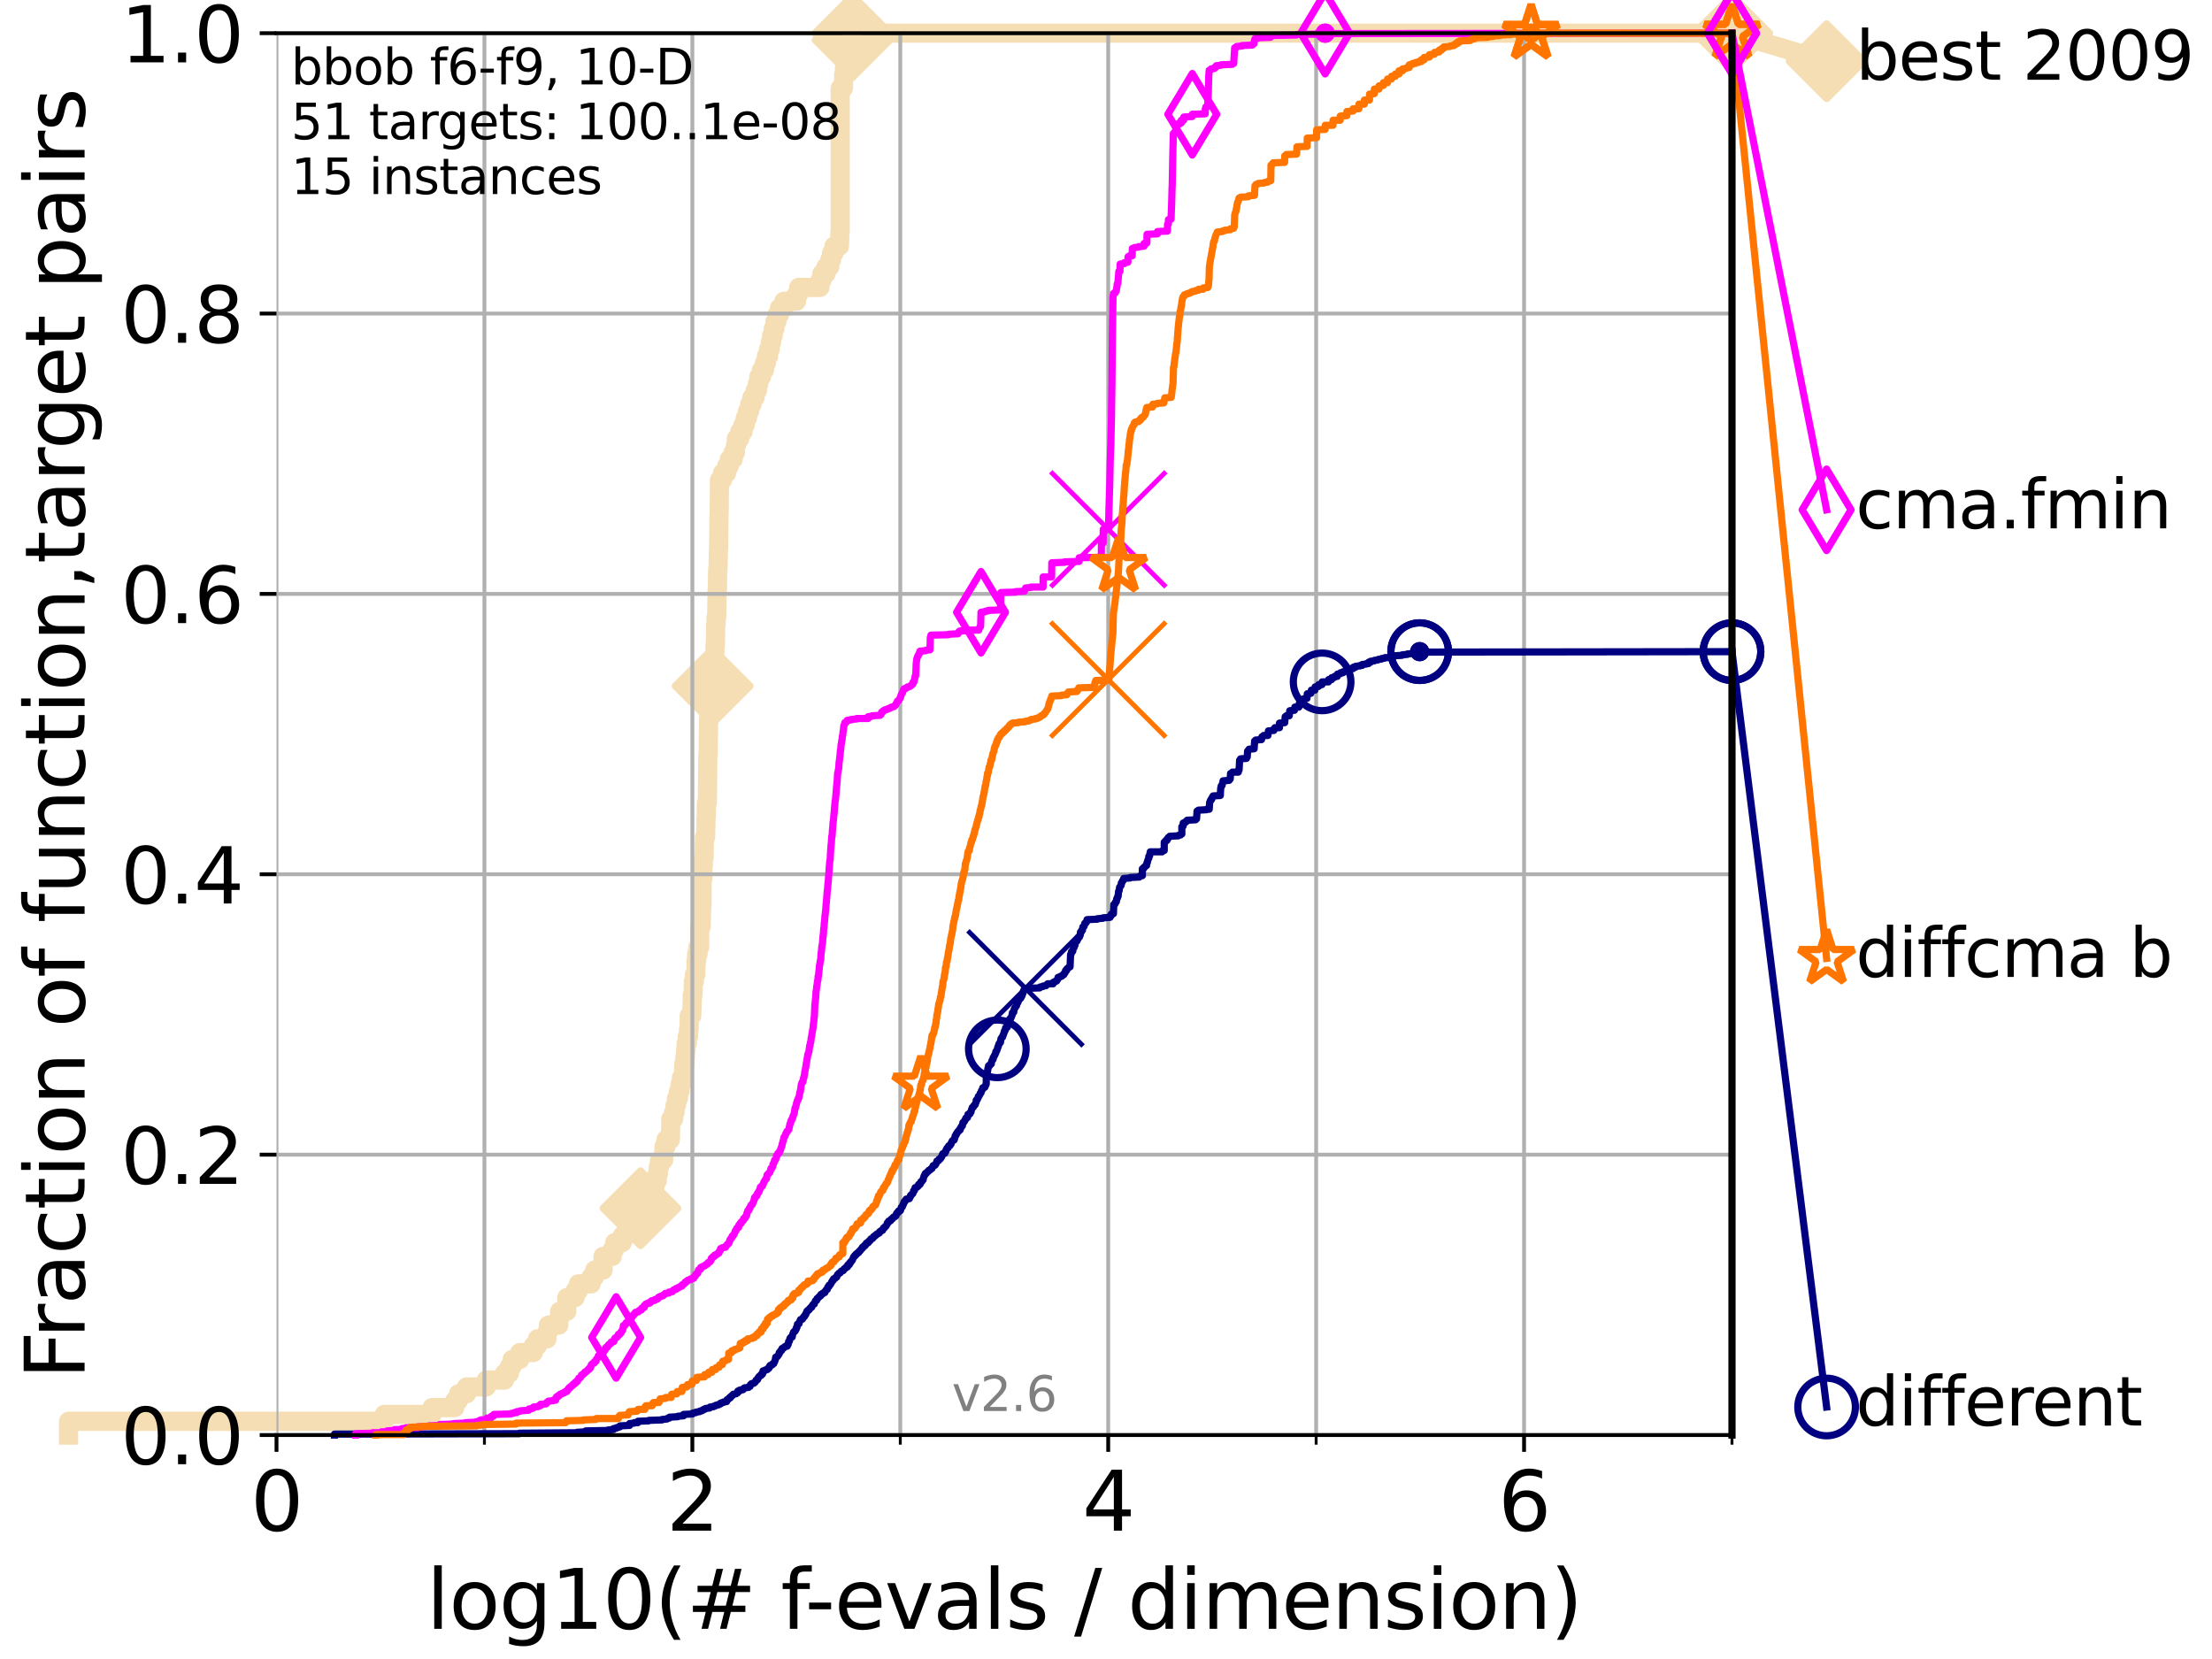 <?xml version="1.0" encoding="utf-8" standalone="no"?>
<!DOCTYPE svg PUBLIC "-//W3C//DTD SVG 1.1//EN"
  "http://www.w3.org/Graphics/SVG/1.1/DTD/svg11.dtd">
<svg height="345.6pt" version="1.1" viewBox="0 0 460.8 345.6" width="460.8pt" xmlns="http://www.w3.org/2000/svg" xmlns:xlink="http://www.w3.org/1999/xlink">
 <defs>
  <style type="text/css">*{stroke-linecap:butt;stroke-linejoin:round;}</style>
 </defs>
 <g id="figure_1">
  <g id="patch_1">
   <path d="M 0 345.6 
L 460.8 345.6 
L 460.8 0 
L 0 0 
z
" style="fill:#ffffff;"/>
  </g>
  <g id="axes_1">
   <g id="patch_2">
    <path d="M 57.6 298.944 
L 360.806 298.944 
L 360.806 6.912 
L 57.6 6.912 
z
" style="fill:#ffffff;"/>
   </g>
   <g id="line2d_1">
    <path d="M 14.285 298.944 
L 14.285 296.081 
L 80.06 296.081 
L 80.06 294.649 
L 90.008 294.649 
L 90.008 293.218 
L 94.736 293.218 
L 94.736 291.786 
L 95.503 291.786 
L 95.503 290.355 
L 97.182 290.355 
L 97.182 288.923 
L 101.288 288.923 
L 101.288 287.492 
L 105.113 287.492 
L 105.113 286.06 
L 106.138 286.06 
L 106.138 284.629 
L 106.699 284.629 
L 106.699 283.197 
L 108.29 283.197 
L 108.29 281.766 
L 111.117 281.766 
L 111.117 280.334 
L 111.972 280.334 
L 111.972 278.903 
L 113.954 278.903 
L 113.954 277.471 
L 114.234 277.471 
L 114.234 276.04 
L 116.419 276.04 
L 116.419 274.608 
L 116.584 274.608 
L 116.584 273.176 
L 118.077 273.176 
L 118.077 270.313 
L 119.808 270.313 
L 119.808 268.882 
L 120.484 268.882 
L 120.484 267.45 
L 123.145 267.45 
L 123.145 266.019 
L 123.881 266.019 
L 123.881 264.587 
L 125.628 264.587 
L 125.628 261.724 
L 127.55 261.724 
L 127.55 260.293 
L 128.045 260.293 
L 128.045 258.861 
L 129.623 258.861 
L 129.623 257.43 
L 130.541 257.43 
L 130.541 255.998 
L 131.341 255.998 
L 131.341 254.567 
L 132.984 254.567 
L 132.984 253.135 
L 133.424 253.135 
L 133.424 251.704 
L 133.853 251.704 
L 133.853 250.272 
L 135.329 250.272 
L 135.329 248.84 
L 136.069 248.84 
L 136.069 247.409 
L 136.414 247.409 
L 136.414 245.977 
L 136.92 245.977 
L 136.92 244.546 
L 137.141 244.546 
L 137.141 243.114 
L 137.386 243.114 
L 137.386 241.683 
L 138.233 241.683 
L 138.336 238.82 
L 138.743 238.82 
L 138.743 237.388 
L 139.653 237.388 
L 139.748 233.094 
L 140.336 233.094 
L 140.336 231.662 
L 140.634 231.662 
L 140.634 230.231 
L 140.928 230.231 
L 140.928 228.799 
L 141.327 228.799 
L 141.327 227.368 
L 141.654 227.368 
L 141.654 225.936 
L 141.953 225.936 
L 141.953 224.504 
L 142.332 224.504 
L 142.436 221.641 
L 142.682 221.641 
L 142.682 220.21 
L 142.804 220.21 
L 142.804 218.778 
L 142.926 218.778 
L 142.926 217.347 
L 143.186 217.347 
L 143.186 215.915 
L 143.423 215.915 
L 143.423 214.484 
L 143.56 214.484 
L 143.58 211.621 
L 144.098 211.621 
L 144.193 208.758 
L 144.212 208.758 
L 144.212 207.326 
L 144.38 207.326 
L 144.436 204.463 
L 144.658 204.463 
L 144.658 203.032 
L 144.95 203.032 
L 145.004 200.168 
L 145.13 200.168 
L 145.13 198.737 
L 145.415 198.737 
L 145.415 197.305 
L 145.748 197.305 
L 145.765 193.011 
L 146.075 193.011 
L 146.177 188.716 
L 146.244 188.716 
L 146.261 182.99 
L 146.413 182.99 
L 146.446 180.127 
L 146.53 180.127 
L 146.53 178.696 
L 146.662 178.696 
L 146.761 174.401 
L 146.99 174.401 
L 147.087 170.106 
L 147.136 170.106 
L 147.152 167.243 
L 147.36 167.243 
L 147.455 157.223 
L 147.519 157.223 
L 147.613 150.065 
L 147.66 150.065 
L 147.66 148.633 
L 147.925 148.633 
L 147.925 147.202 
L 148.155 147.202 
L 148.155 145.77 
L 148.307 145.77 
L 148.322 142.907 
L 148.458 142.907 
L 148.548 140.044 
L 148.682 140.044 
L 148.771 137.181 
L 148.904 137.181 
L 148.962 134.318 
L 149.035 134.318 
L 149.093 130.024 
L 149.18 130.024 
L 149.18 128.592 
L 149.296 128.592 
L 149.382 122.866 
L 149.439 122.866 
L 149.51 118.571 
L 149.581 118.571 
L 149.666 114.277 
L 149.694 114.277 
L 149.778 107.119 
L 149.806 107.119 
L 149.89 99.961 
L 150.533 99.961 
L 150.533 98.53 
L 151.375 98.53 
L 151.375 97.098 
L 151.92 97.098 
L 151.92 95.667 
L 152.74 95.667 
L 152.74 94.235 
L 153.201 94.235 
L 153.201 92.804 
L 153.398 92.804 
L 153.398 91.372 
L 154.101 91.372 
L 154.101 89.941 
L 154.779 89.941 
L 154.779 88.509 
L 155.246 88.509 
L 155.246 87.078 
L 155.711 87.078 
L 155.711 85.646 
L 156.166 85.646 
L 156.166 84.215 
L 156.658 84.215 
L 156.658 82.783 
L 157.307 82.783 
L 157.307 81.352 
L 157.78 81.352 
L 157.78 79.92 
L 158.071 79.92 
L 158.071 78.488 
L 158.639 78.488 
L 158.639 77.057 
L 159.258 77.057 
L 159.258 75.625 
L 159.652 75.625 
L 159.652 74.194 
L 160.102 74.194 
L 160.102 72.762 
L 160.463 72.762 
L 160.463 71.331 
L 160.731 71.331 
L 160.731 69.899 
L 161.08 69.899 
L 161.08 68.468 
L 161.437 68.468 
L 161.437 67.036 
L 161.832 67.036 
L 161.832 65.605 
L 162.371 65.605 
L 162.371 64.173 
L 163.315 64.173 
L 163.315 62.742 
L 165.928 62.742 
L 165.928 61.31 
L 166.38 61.31 
L 166.38 59.879 
L 170.805 59.879 
L 170.805 58.447 
L 171.204 58.447 
L 171.204 57.016 
L 172.076 57.016 
L 172.076 55.584 
L 172.856 55.584 
L 172.856 54.152 
L 173.218 54.152 
L 173.218 52.721 
L 173.731 52.721 
L 173.731 51.289 
L 174.875 51.289 
L 174.967 48.426 
L 175.03 48.426 
L 175.03 18.364 
L 175.702 18.364 
L 175.755 15.501 
L 175.916 15.501 
L 175.916 14.07 
L 176.945 14.07 
L 176.945 12.638 
L 177.198 12.638 
L 177.198 11.207 
L 177.337 11.207 
L 177.428 8.344 
L 177.598 8.344 
L 177.598 6.912 
L 360.806 6.912 
L 360.806 6.912 
" style="fill:none;stroke:#f5deb3;stroke-linecap:square;stroke-width:4;"/>
   </g>
   <g id="line2d_2">
    <defs>
     <path d="M -0 7.778 
L 7.778 0 
L 0 -7.778 
L -7.778 -0 
z
" id="m322dc65825" style="stroke:#f5deb3;stroke-linejoin:miter;stroke-width:1.5;"/>
    </defs>
    <g>
     <use style="fill:#f5deb3;stroke:#f5deb3;stroke-linejoin:miter;stroke-width:1.5;" x="133.424" xlink:href="#m322dc65825" y="251.704"/>
     <use style="fill:#f5deb3;stroke:#f5deb3;stroke-linejoin:miter;stroke-width:1.5;" x="148.458" xlink:href="#m322dc65825" y="142.907"/>
     <use style="fill:#f5deb3;stroke:#f5deb3;stroke-linejoin:miter;stroke-width:1.5;" x="177.598" xlink:href="#m322dc65825" y="8.344"/>
     <use style="fill:#f5deb3;stroke:#f5deb3;stroke-linejoin:miter;stroke-width:1.5;" x="177.598" xlink:href="#m322dc65825" y="6.912"/>
     <use style="fill:#f5deb3;stroke:#f5deb3;stroke-linejoin:miter;stroke-width:1.5;" x="177.598" xlink:href="#m322dc65825" y="6.912"/>
     <use style="fill:#f5deb3;stroke:#f5deb3;stroke-linejoin:miter;stroke-width:1.5;" x="360.806" xlink:href="#m322dc65825" y="6.912"/>
    </g>
   </g>
   <g id="line2d_3">
    <path style="fill:none;stroke:#f5deb3;stroke-linecap:square;stroke-width:4;"/>
    <g/>
   </g>
   <g id="line2d_4">
    <path d="M 360.806 6.912 
L 380.515 12.753 
" style="fill:none;stroke:#f5deb3;stroke-linecap:square;stroke-width:4;"/>
    <g>
     <use style="fill:#f5deb3;stroke:#f5deb3;stroke-linejoin:miter;stroke-width:1.5;" x="360.806" xlink:href="#m322dc65825" y="6.912"/>
     <use style="fill:#f5deb3;stroke:#f5deb3;stroke-linejoin:miter;stroke-width:1.5;" x="380.515" xlink:href="#m322dc65825" y="12.753"/>
    </g>
   </g>
   <g id="matplotlib.axis_1">
    <g id="xtick_1">
     <g id="line2d_5">
      <path clip-path="url(#p7029e64b43)" d="M 57.6 298.944 
L 57.6 6.912 
" style="fill:none;stroke:#b0b0b0;stroke-linecap:square;stroke-width:0.8;"/>
     </g>
     <g id="line2d_6">
      <defs>
       <path d="M 0 0 
L 0 3.5 
" id="m43a3765eff" style="stroke:#000000;stroke-width:0.8;"/>
      </defs>
      <g>
       <use style="stroke:#000000;stroke-width:0.8;" x="57.6" xlink:href="#m43a3765eff" y="298.944"/>
      </g>
     </g>
     <g id="text_1">
      <!-- 0 -->
      <g transform="translate(52.192 318.861)scale(0.17 -0.17)">
       <defs>
        <path d="M 2034 4250 
Q 1547 4250 1301 3770 
Q 1056 3291 1056 2328 
Q 1056 1369 1301 889 
Q 1547 409 2034 409 
Q 2525 409 2770 889 
Q 3016 1369 3016 2328 
Q 3016 3291 2770 3770 
Q 2525 4250 2034 4250 
z
M 2034 4750 
Q 2819 4750 3233 4129 
Q 3647 3509 3647 2328 
Q 3647 1150 3233 529 
Q 2819 -91 2034 -91 
Q 1250 -91 836 529 
Q 422 1150 422 2328 
Q 422 3509 836 4129 
Q 1250 4750 2034 4750 
z
" id="DejaVuSans-30" transform="scale(0.016)"/>
       </defs>
       <use xlink:href="#DejaVuSans-30"/>
      </g>
     </g>
    </g>
    <g id="xtick_2">
     <g id="line2d_7">
      <path clip-path="url(#p7029e64b43)" d="M 144.23 298.944 
L 144.23 6.912 
" style="fill:none;stroke:#b0b0b0;stroke-linecap:square;stroke-width:0.8;"/>
     </g>
     <g id="line2d_8">
      <g>
       <use style="stroke:#000000;stroke-width:0.8;" x="144.23" xlink:href="#m43a3765eff" y="298.944"/>
      </g>
     </g>
     <g id="text_2">
      <!-- 2 -->
      <g transform="translate(138.822 318.861)scale(0.17 -0.17)">
       <defs>
        <path d="M 1228 531 
L 3431 531 
L 3431 0 
L 469 0 
L 469 531 
Q 828 903 1448 1529 
Q 2069 2156 2228 2338 
Q 2531 2678 2651 2914 
Q 2772 3150 2772 3378 
Q 2772 3750 2511 3984 
Q 2250 4219 1831 4219 
Q 1534 4219 1204 4116 
Q 875 4013 500 3803 
L 500 4441 
Q 881 4594 1212 4672 
Q 1544 4750 1819 4750 
Q 2544 4750 2975 4387 
Q 3406 4025 3406 3419 
Q 3406 3131 3298 2873 
Q 3191 2616 2906 2266 
Q 2828 2175 2409 1742 
Q 1991 1309 1228 531 
z
" id="DejaVuSans-32" transform="scale(0.016)"/>
       </defs>
       <use xlink:href="#DejaVuSans-32"/>
      </g>
     </g>
    </g>
    <g id="xtick_3">
     <g id="line2d_9">
      <path clip-path="url(#p7029e64b43)" d="M 230.861 298.944 
L 230.861 6.912 
" style="fill:none;stroke:#b0b0b0;stroke-linecap:square;stroke-width:0.8;"/>
     </g>
     <g id="line2d_10">
      <g>
       <use style="stroke:#000000;stroke-width:0.8;" x="230.861" xlink:href="#m43a3765eff" y="298.944"/>
      </g>
     </g>
     <g id="text_3">
      <!-- 4 -->
      <g transform="translate(225.453 318.861)scale(0.17 -0.17)">
       <defs>
        <path d="M 2419 4116 
L 825 1625 
L 2419 1625 
L 2419 4116 
z
M 2253 4666 
L 3047 4666 
L 3047 1625 
L 3713 1625 
L 3713 1100 
L 3047 1100 
L 3047 0 
L 2419 0 
L 2419 1100 
L 313 1100 
L 313 1709 
L 2253 4666 
z
" id="DejaVuSans-34" transform="scale(0.016)"/>
       </defs>
       <use xlink:href="#DejaVuSans-34"/>
      </g>
     </g>
    </g>
    <g id="xtick_4">
     <g id="line2d_11">
      <path clip-path="url(#p7029e64b43)" d="M 317.491 298.944 
L 317.491 6.912 
" style="fill:none;stroke:#b0b0b0;stroke-linecap:square;stroke-width:0.8;"/>
     </g>
     <g id="line2d_12">
      <g>
       <use style="stroke:#000000;stroke-width:0.8;" x="317.491" xlink:href="#m43a3765eff" y="298.944"/>
      </g>
     </g>
     <g id="text_4">
      <!-- 6 -->
      <g transform="translate(312.083 318.861)scale(0.17 -0.17)">
       <defs>
        <path d="M 2113 2584 
Q 1688 2584 1439 2293 
Q 1191 2003 1191 1497 
Q 1191 994 1439 701 
Q 1688 409 2113 409 
Q 2538 409 2786 701 
Q 3034 994 3034 1497 
Q 3034 2003 2786 2293 
Q 2538 2584 2113 2584 
z
M 3366 4563 
L 3366 3988 
Q 3128 4100 2886 4159 
Q 2644 4219 2406 4219 
Q 1781 4219 1451 3797 
Q 1122 3375 1075 2522 
Q 1259 2794 1537 2939 
Q 1816 3084 2150 3084 
Q 2853 3084 3261 2657 
Q 3669 2231 3669 1497 
Q 3669 778 3244 343 
Q 2819 -91 2113 -91 
Q 1303 -91 875 529 
Q 447 1150 447 2328 
Q 447 3434 972 4092 
Q 1497 4750 2381 4750 
Q 2619 4750 2861 4703 
Q 3103 4656 3366 4563 
z
" id="DejaVuSans-36" transform="scale(0.016)"/>
       </defs>
       <use xlink:href="#DejaVuSans-36"/>
      </g>
     </g>
    </g>
    <g id="xtick_5">
     <g id="line2d_13">
      <path clip-path="url(#p7029e64b43)" d="M 100.915 298.944 
L 100.915 6.912 
" style="fill:none;stroke:#b0b0b0;stroke-linecap:square;stroke-width:0.8;"/>
     </g>
     <g id="line2d_14">
      <defs>
       <path d="M 0 0 
L 0 2 
" id="mbe838d0ead" style="stroke:#000000;stroke-width:0.6;"/>
      </defs>
      <g>
       <use style="stroke:#000000;stroke-width:0.6;" x="100.915" xlink:href="#mbe838d0ead" y="298.944"/>
      </g>
     </g>
    </g>
    <g id="xtick_6">
     <g id="line2d_15">
      <path clip-path="url(#p7029e64b43)" d="M 187.546 298.944 
L 187.546 6.912 
" style="fill:none;stroke:#b0b0b0;stroke-linecap:square;stroke-width:0.8;"/>
     </g>
     <g id="line2d_16">
      <g>
       <use style="stroke:#000000;stroke-width:0.6;" x="187.546" xlink:href="#mbe838d0ead" y="298.944"/>
      </g>
     </g>
    </g>
    <g id="xtick_7">
     <g id="line2d_17">
      <path clip-path="url(#p7029e64b43)" d="M 274.176 298.944 
L 274.176 6.912 
" style="fill:none;stroke:#b0b0b0;stroke-linecap:square;stroke-width:0.8;"/>
     </g>
     <g id="line2d_18">
      <g>
       <use style="stroke:#000000;stroke-width:0.6;" x="274.176" xlink:href="#mbe838d0ead" y="298.944"/>
      </g>
     </g>
    </g>
    <g id="xtick_8">
     <g id="line2d_19">
      <path clip-path="url(#p7029e64b43)" d="M 360.806 298.944 
L 360.806 6.912 
" style="fill:none;stroke:#b0b0b0;stroke-linecap:square;stroke-width:0.8;"/>
     </g>
     <g id="line2d_20">
      <g>
       <use style="stroke:#000000;stroke-width:0.6;" x="360.806" xlink:href="#mbe838d0ead" y="298.944"/>
      </g>
     </g>
    </g>
    <g id="text_5">
     <!-- log10(# f-evals / dimension) -->
     <g transform="translate(88.823 339.314)scale(0.17 -0.17)">
      <defs>
       <path d="M 603 4863 
L 1178 4863 
L 1178 0 
L 603 0 
L 603 4863 
z
" id="DejaVuSans-6c" transform="scale(0.016)"/>
       <path d="M 1959 3097 
Q 1497 3097 1228 2736 
Q 959 2375 959 1747 
Q 959 1119 1226 758 
Q 1494 397 1959 397 
Q 2419 397 2687 759 
Q 2956 1122 2956 1747 
Q 2956 2369 2687 2733 
Q 2419 3097 1959 3097 
z
M 1959 3584 
Q 2709 3584 3137 3096 
Q 3566 2609 3566 1747 
Q 3566 888 3137 398 
Q 2709 -91 1959 -91 
Q 1206 -91 779 398 
Q 353 888 353 1747 
Q 353 2609 779 3096 
Q 1206 3584 1959 3584 
z
" id="DejaVuSans-6f" transform="scale(0.016)"/>
       <path d="M 2906 1791 
Q 2906 2416 2648 2759 
Q 2391 3103 1925 3103 
Q 1463 3103 1205 2759 
Q 947 2416 947 1791 
Q 947 1169 1205 825 
Q 1463 481 1925 481 
Q 2391 481 2648 825 
Q 2906 1169 2906 1791 
z
M 3481 434 
Q 3481 -459 3084 -895 
Q 2688 -1331 1869 -1331 
Q 1566 -1331 1297 -1286 
Q 1028 -1241 775 -1147 
L 775 -588 
Q 1028 -725 1275 -790 
Q 1522 -856 1778 -856 
Q 2344 -856 2625 -561 
Q 2906 -266 2906 331 
L 2906 616 
Q 2728 306 2450 153 
Q 2172 0 1784 0 
Q 1141 0 747 490 
Q 353 981 353 1791 
Q 353 2603 747 3093 
Q 1141 3584 1784 3584 
Q 2172 3584 2450 3431 
Q 2728 3278 2906 2969 
L 2906 3500 
L 3481 3500 
L 3481 434 
z
" id="DejaVuSans-67" transform="scale(0.016)"/>
       <path d="M 794 531 
L 1825 531 
L 1825 4091 
L 703 3866 
L 703 4441 
L 1819 4666 
L 2450 4666 
L 2450 531 
L 3481 531 
L 3481 0 
L 794 0 
L 794 531 
z
" id="DejaVuSans-31" transform="scale(0.016)"/>
       <path d="M 1984 4856 
Q 1566 4138 1362 3434 
Q 1159 2731 1159 2009 
Q 1159 1288 1364 580 
Q 1569 -128 1984 -844 
L 1484 -844 
Q 1016 -109 783 600 
Q 550 1309 550 2009 
Q 550 2706 781 3412 
Q 1013 4119 1484 4856 
L 1984 4856 
z
" id="DejaVuSans-28" transform="scale(0.016)"/>
       <path d="M 3272 2816 
L 2363 2816 
L 2100 1772 
L 3016 1772 
L 3272 2816 
z
M 2803 4594 
L 2478 3297 
L 3391 3297 
L 3719 4594 
L 4219 4594 
L 3897 3297 
L 4872 3297 
L 4872 2816 
L 3775 2816 
L 3519 1772 
L 4513 1772 
L 4513 1294 
L 3397 1294 
L 3072 0 
L 2572 0 
L 2894 1294 
L 1978 1294 
L 1656 0 
L 1153 0 
L 1478 1294 
L 494 1294 
L 494 1772 
L 1594 1772 
L 1856 2816 
L 850 2816 
L 850 3297 
L 1978 3297 
L 2297 4594 
L 2803 4594 
z
" id="DejaVuSans-23" transform="scale(0.016)"/>
       <path id="DejaVuSans-20" transform="scale(0.016)"/>
       <path d="M 2375 4863 
L 2375 4384 
L 1825 4384 
Q 1516 4384 1395 4259 
Q 1275 4134 1275 3809 
L 1275 3500 
L 2222 3500 
L 2222 3053 
L 1275 3053 
L 1275 0 
L 697 0 
L 697 3053 
L 147 3053 
L 147 3500 
L 697 3500 
L 697 3744 
Q 697 4328 969 4595 
Q 1241 4863 1831 4863 
L 2375 4863 
z
" id="DejaVuSans-66" transform="scale(0.016)"/>
       <path d="M 313 2009 
L 1997 2009 
L 1997 1497 
L 313 1497 
L 313 2009 
z
" id="DejaVuSans-2d" transform="scale(0.016)"/>
       <path d="M 3597 1894 
L 3597 1613 
L 953 1613 
Q 991 1019 1311 708 
Q 1631 397 2203 397 
Q 2534 397 2845 478 
Q 3156 559 3463 722 
L 3463 178 
Q 3153 47 2828 -22 
Q 2503 -91 2169 -91 
Q 1331 -91 842 396 
Q 353 884 353 1716 
Q 353 2575 817 3079 
Q 1281 3584 2069 3584 
Q 2775 3584 3186 3129 
Q 3597 2675 3597 1894 
z
M 3022 2063 
Q 3016 2534 2758 2815 
Q 2500 3097 2075 3097 
Q 1594 3097 1305 2825 
Q 1016 2553 972 2059 
L 3022 2063 
z
" id="DejaVuSans-65" transform="scale(0.016)"/>
       <path d="M 191 3500 
L 800 3500 
L 1894 563 
L 2988 3500 
L 3597 3500 
L 2284 0 
L 1503 0 
L 191 3500 
z
" id="DejaVuSans-76" transform="scale(0.016)"/>
       <path d="M 2194 1759 
Q 1497 1759 1228 1600 
Q 959 1441 959 1056 
Q 959 750 1161 570 
Q 1363 391 1709 391 
Q 2188 391 2477 730 
Q 2766 1069 2766 1631 
L 2766 1759 
L 2194 1759 
z
M 3341 1997 
L 3341 0 
L 2766 0 
L 2766 531 
Q 2569 213 2275 61 
Q 1981 -91 1556 -91 
Q 1019 -91 701 211 
Q 384 513 384 1019 
Q 384 1609 779 1909 
Q 1175 2209 1959 2209 
L 2766 2209 
L 2766 2266 
Q 2766 2663 2505 2880 
Q 2244 3097 1772 3097 
Q 1472 3097 1187 3025 
Q 903 2953 641 2809 
L 641 3341 
Q 956 3463 1253 3523 
Q 1550 3584 1831 3584 
Q 2591 3584 2966 3190 
Q 3341 2797 3341 1997 
z
" id="DejaVuSans-61" transform="scale(0.016)"/>
       <path d="M 2834 3397 
L 2834 2853 
Q 2591 2978 2328 3040 
Q 2066 3103 1784 3103 
Q 1356 3103 1142 2972 
Q 928 2841 928 2578 
Q 928 2378 1081 2264 
Q 1234 2150 1697 2047 
L 1894 2003 
Q 2506 1872 2764 1633 
Q 3022 1394 3022 966 
Q 3022 478 2636 193 
Q 2250 -91 1575 -91 
Q 1294 -91 989 -36 
Q 684 19 347 128 
L 347 722 
Q 666 556 975 473 
Q 1284 391 1588 391 
Q 1994 391 2212 530 
Q 2431 669 2431 922 
Q 2431 1156 2273 1281 
Q 2116 1406 1581 1522 
L 1381 1569 
Q 847 1681 609 1914 
Q 372 2147 372 2553 
Q 372 3047 722 3315 
Q 1072 3584 1716 3584 
Q 2034 3584 2315 3537 
Q 2597 3491 2834 3397 
z
" id="DejaVuSans-73" transform="scale(0.016)"/>
       <path d="M 1625 4666 
L 2156 4666 
L 531 -594 
L 0 -594 
L 1625 4666 
z
" id="DejaVuSans-2f" transform="scale(0.016)"/>
       <path d="M 2906 2969 
L 2906 4863 
L 3481 4863 
L 3481 0 
L 2906 0 
L 2906 525 
Q 2725 213 2448 61 
Q 2172 -91 1784 -91 
Q 1150 -91 751 415 
Q 353 922 353 1747 
Q 353 2572 751 3078 
Q 1150 3584 1784 3584 
Q 2172 3584 2448 3432 
Q 2725 3281 2906 2969 
z
M 947 1747 
Q 947 1113 1208 752 
Q 1469 391 1925 391 
Q 2381 391 2643 752 
Q 2906 1113 2906 1747 
Q 2906 2381 2643 2742 
Q 2381 3103 1925 3103 
Q 1469 3103 1208 2742 
Q 947 2381 947 1747 
z
" id="DejaVuSans-64" transform="scale(0.016)"/>
       <path d="M 603 3500 
L 1178 3500 
L 1178 0 
L 603 0 
L 603 3500 
z
M 603 4863 
L 1178 4863 
L 1178 4134 
L 603 4134 
L 603 4863 
z
" id="DejaVuSans-69" transform="scale(0.016)"/>
       <path d="M 3328 2828 
Q 3544 3216 3844 3400 
Q 4144 3584 4550 3584 
Q 5097 3584 5394 3201 
Q 5691 2819 5691 2113 
L 5691 0 
L 5113 0 
L 5113 2094 
Q 5113 2597 4934 2840 
Q 4756 3084 4391 3084 
Q 3944 3084 3684 2787 
Q 3425 2491 3425 1978 
L 3425 0 
L 2847 0 
L 2847 2094 
Q 2847 2600 2669 2842 
Q 2491 3084 2119 3084 
Q 1678 3084 1418 2786 
Q 1159 2488 1159 1978 
L 1159 0 
L 581 0 
L 581 3500 
L 1159 3500 
L 1159 2956 
Q 1356 3278 1631 3431 
Q 1906 3584 2284 3584 
Q 2666 3584 2933 3390 
Q 3200 3197 3328 2828 
z
" id="DejaVuSans-6d" transform="scale(0.016)"/>
       <path d="M 3513 2113 
L 3513 0 
L 2938 0 
L 2938 2094 
Q 2938 2591 2744 2837 
Q 2550 3084 2163 3084 
Q 1697 3084 1428 2787 
Q 1159 2491 1159 1978 
L 1159 0 
L 581 0 
L 581 3500 
L 1159 3500 
L 1159 2956 
Q 1366 3272 1645 3428 
Q 1925 3584 2291 3584 
Q 2894 3584 3203 3211 
Q 3513 2838 3513 2113 
z
" id="DejaVuSans-6e" transform="scale(0.016)"/>
       <path d="M 513 4856 
L 1013 4856 
Q 1481 4119 1714 3412 
Q 1947 2706 1947 2009 
Q 1947 1309 1714 600 
Q 1481 -109 1013 -844 
L 513 -844 
Q 928 -128 1133 580 
Q 1338 1288 1338 2009 
Q 1338 2731 1133 3434 
Q 928 4138 513 4856 
z
" id="DejaVuSans-29" transform="scale(0.016)"/>
      </defs>
      <use xlink:href="#DejaVuSans-6c"/>
      <use x="27.783" xlink:href="#DejaVuSans-6f"/>
      <use x="88.965" xlink:href="#DejaVuSans-67"/>
      <use x="152.441" xlink:href="#DejaVuSans-31"/>
      <use x="216.064" xlink:href="#DejaVuSans-30"/>
      <use x="279.688" xlink:href="#DejaVuSans-28"/>
      <use x="318.701" xlink:href="#DejaVuSans-23"/>
      <use x="402.49" xlink:href="#DejaVuSans-20"/>
      <use x="434.277" xlink:href="#DejaVuSans-66"/>
      <use x="463.982" xlink:href="#DejaVuSans-2d"/>
      <use x="500.066" xlink:href="#DejaVuSans-65"/>
      <use x="561.59" xlink:href="#DejaVuSans-76"/>
      <use x="620.77" xlink:href="#DejaVuSans-61"/>
      <use x="682.049" xlink:href="#DejaVuSans-6c"/>
      <use x="709.832" xlink:href="#DejaVuSans-73"/>
      <use x="761.932" xlink:href="#DejaVuSans-20"/>
      <use x="793.719" xlink:href="#DejaVuSans-2f"/>
      <use x="827.41" xlink:href="#DejaVuSans-20"/>
      <use x="859.197" xlink:href="#DejaVuSans-64"/>
      <use x="922.674" xlink:href="#DejaVuSans-69"/>
      <use x="950.457" xlink:href="#DejaVuSans-6d"/>
      <use x="1047.869" xlink:href="#DejaVuSans-65"/>
      <use x="1109.393" xlink:href="#DejaVuSans-6e"/>
      <use x="1172.771" xlink:href="#DejaVuSans-73"/>
      <use x="1224.871" xlink:href="#DejaVuSans-69"/>
      <use x="1252.654" xlink:href="#DejaVuSans-6f"/>
      <use x="1313.836" xlink:href="#DejaVuSans-6e"/>
      <use x="1377.215" xlink:href="#DejaVuSans-29"/>
     </g>
    </g>
   </g>
   <g id="matplotlib.axis_2">
    <g id="ytick_1">
     <g id="line2d_21">
      <path clip-path="url(#p7029e64b43)" d="M 57.6 298.944 
L 360.806 298.944 
" style="fill:none;stroke:#b0b0b0;stroke-linecap:square;stroke-width:0.8;"/>
     </g>
     <g id="line2d_22">
      <defs>
       <path d="M 0 0 
L -3.5 0 
" id="m0daba87298" style="stroke:#000000;stroke-width:0.8;"/>
      </defs>
      <g>
       <use style="stroke:#000000;stroke-width:0.8;" x="57.6" xlink:href="#m0daba87298" y="298.944"/>
      </g>
     </g>
     <g id="text_6">
      <!-- 0.0 -->
      <g transform="translate(25.155 305.023)scale(0.16 -0.16)">
       <defs>
        <path d="M 684 794 
L 1344 794 
L 1344 0 
L 684 0 
L 684 794 
z
" id="DejaVuSans-2e" transform="scale(0.016)"/>
       </defs>
       <use xlink:href="#DejaVuSans-30"/>
       <use x="63.623" xlink:href="#DejaVuSans-2e"/>
       <use x="95.41" xlink:href="#DejaVuSans-30"/>
      </g>
     </g>
    </g>
    <g id="ytick_2">
     <g id="line2d_23">
      <path clip-path="url(#p7029e64b43)" d="M 57.6 240.538 
L 360.806 240.538 
" style="fill:none;stroke:#b0b0b0;stroke-linecap:square;stroke-width:0.8;"/>
     </g>
     <g id="line2d_24">
      <g>
       <use style="stroke:#000000;stroke-width:0.8;" x="57.6" xlink:href="#m0daba87298" y="240.538"/>
      </g>
     </g>
     <g id="text_7">
      <!-- 0.2 -->
      <g transform="translate(25.155 246.616)scale(0.16 -0.16)">
       <use xlink:href="#DejaVuSans-30"/>
       <use x="63.623" xlink:href="#DejaVuSans-2e"/>
       <use x="95.41" xlink:href="#DejaVuSans-32"/>
      </g>
     </g>
    </g>
    <g id="ytick_3">
     <g id="line2d_25">
      <path clip-path="url(#p7029e64b43)" d="M 57.6 182.131 
L 360.806 182.131 
" style="fill:none;stroke:#b0b0b0;stroke-linecap:square;stroke-width:0.8;"/>
     </g>
     <g id="line2d_26">
      <g>
       <use style="stroke:#000000;stroke-width:0.8;" x="57.6" xlink:href="#m0daba87298" y="182.131"/>
      </g>
     </g>
     <g id="text_8">
      <!-- 0.4 -->
      <g transform="translate(25.155 188.21)scale(0.16 -0.16)">
       <use xlink:href="#DejaVuSans-30"/>
       <use x="63.623" xlink:href="#DejaVuSans-2e"/>
       <use x="95.41" xlink:href="#DejaVuSans-34"/>
      </g>
     </g>
    </g>
    <g id="ytick_4">
     <g id="line2d_27">
      <path clip-path="url(#p7029e64b43)" d="M 57.6 123.725 
L 360.806 123.725 
" style="fill:none;stroke:#b0b0b0;stroke-linecap:square;stroke-width:0.8;"/>
     </g>
     <g id="line2d_28">
      <g>
       <use style="stroke:#000000;stroke-width:0.8;" x="57.6" xlink:href="#m0daba87298" y="123.725"/>
      </g>
     </g>
     <g id="text_9">
      <!-- 0.6 -->
      <g transform="translate(25.155 129.804)scale(0.16 -0.16)">
       <use xlink:href="#DejaVuSans-30"/>
       <use x="63.623" xlink:href="#DejaVuSans-2e"/>
       <use x="95.41" xlink:href="#DejaVuSans-36"/>
      </g>
     </g>
    </g>
    <g id="ytick_5">
     <g id="line2d_29">
      <path clip-path="url(#p7029e64b43)" d="M 57.6 65.318 
L 360.806 65.318 
" style="fill:none;stroke:#b0b0b0;stroke-linecap:square;stroke-width:0.8;"/>
     </g>
     <g id="line2d_30">
      <g>
       <use style="stroke:#000000;stroke-width:0.8;" x="57.6" xlink:href="#m0daba87298" y="65.318"/>
      </g>
     </g>
     <g id="text_10">
      <!-- 0.8 -->
      <g transform="translate(25.155 71.397)scale(0.16 -0.16)">
       <defs>
        <path d="M 2034 2216 
Q 1584 2216 1326 1975 
Q 1069 1734 1069 1313 
Q 1069 891 1326 650 
Q 1584 409 2034 409 
Q 2484 409 2743 651 
Q 3003 894 3003 1313 
Q 3003 1734 2745 1975 
Q 2488 2216 2034 2216 
z
M 1403 2484 
Q 997 2584 770 2862 
Q 544 3141 544 3541 
Q 544 4100 942 4425 
Q 1341 4750 2034 4750 
Q 2731 4750 3128 4425 
Q 3525 4100 3525 3541 
Q 3525 3141 3298 2862 
Q 3072 2584 2669 2484 
Q 3125 2378 3379 2068 
Q 3634 1759 3634 1313 
Q 3634 634 3220 271 
Q 2806 -91 2034 -91 
Q 1263 -91 848 271 
Q 434 634 434 1313 
Q 434 1759 690 2068 
Q 947 2378 1403 2484 
z
M 1172 3481 
Q 1172 3119 1398 2916 
Q 1625 2713 2034 2713 
Q 2441 2713 2670 2916 
Q 2900 3119 2900 3481 
Q 2900 3844 2670 4047 
Q 2441 4250 2034 4250 
Q 1625 4250 1398 4047 
Q 1172 3844 1172 3481 
z
" id="DejaVuSans-38" transform="scale(0.016)"/>
       </defs>
       <use xlink:href="#DejaVuSans-30"/>
       <use x="63.623" xlink:href="#DejaVuSans-2e"/>
       <use x="95.41" xlink:href="#DejaVuSans-38"/>
      </g>
     </g>
    </g>
    <g id="ytick_6">
     <g id="line2d_31">
      <path clip-path="url(#p7029e64b43)" d="M 57.6 6.912 
L 360.806 6.912 
" style="fill:none;stroke:#b0b0b0;stroke-linecap:square;stroke-width:0.8;"/>
     </g>
     <g id="line2d_32">
      <g>
       <use style="stroke:#000000;stroke-width:0.8;" x="57.6" xlink:href="#m0daba87298" y="6.912"/>
      </g>
     </g>
     <g id="text_11">
      <!-- 1.0 -->
      <g transform="translate(25.155 12.991)scale(0.16 -0.16)">
       <use xlink:href="#DejaVuSans-31"/>
       <use x="63.623" xlink:href="#DejaVuSans-2e"/>
       <use x="95.41" xlink:href="#DejaVuSans-30"/>
      </g>
     </g>
    </g>
    <g id="text_12">
     <!-- Fraction of function,target pairs -->
     <g transform="translate(17.62 287.313)rotate(-90)scale(0.17 -0.17)">
      <defs>
       <path d="M 628 4666 
L 3309 4666 
L 3309 4134 
L 1259 4134 
L 1259 2759 
L 3109 2759 
L 3109 2228 
L 1259 2228 
L 1259 0 
L 628 0 
L 628 4666 
z
" id="DejaVuSans-46" transform="scale(0.016)"/>
       <path d="M 2631 2963 
Q 2534 3019 2420 3045 
Q 2306 3072 2169 3072 
Q 1681 3072 1420 2755 
Q 1159 2438 1159 1844 
L 1159 0 
L 581 0 
L 581 3500 
L 1159 3500 
L 1159 2956 
Q 1341 3275 1631 3429 
Q 1922 3584 2338 3584 
Q 2397 3584 2469 3576 
Q 2541 3569 2628 3553 
L 2631 2963 
z
" id="DejaVuSans-72" transform="scale(0.016)"/>
       <path d="M 3122 3366 
L 3122 2828 
Q 2878 2963 2633 3030 
Q 2388 3097 2138 3097 
Q 1578 3097 1268 2742 
Q 959 2388 959 1747 
Q 959 1106 1268 751 
Q 1578 397 2138 397 
Q 2388 397 2633 464 
Q 2878 531 3122 666 
L 3122 134 
Q 2881 22 2623 -34 
Q 2366 -91 2075 -91 
Q 1284 -91 818 406 
Q 353 903 353 1747 
Q 353 2603 823 3093 
Q 1294 3584 2113 3584 
Q 2378 3584 2631 3529 
Q 2884 3475 3122 3366 
z
" id="DejaVuSans-63" transform="scale(0.016)"/>
       <path d="M 1172 4494 
L 1172 3500 
L 2356 3500 
L 2356 3053 
L 1172 3053 
L 1172 1153 
Q 1172 725 1289 603 
Q 1406 481 1766 481 
L 2356 481 
L 2356 0 
L 1766 0 
Q 1100 0 847 248 
Q 594 497 594 1153 
L 594 3053 
L 172 3053 
L 172 3500 
L 594 3500 
L 594 4494 
L 1172 4494 
z
" id="DejaVuSans-74" transform="scale(0.016)"/>
       <path d="M 544 1381 
L 544 3500 
L 1119 3500 
L 1119 1403 
Q 1119 906 1312 657 
Q 1506 409 1894 409 
Q 2359 409 2629 706 
Q 2900 1003 2900 1516 
L 2900 3500 
L 3475 3500 
L 3475 0 
L 2900 0 
L 2900 538 
Q 2691 219 2414 64 
Q 2138 -91 1772 -91 
Q 1169 -91 856 284 
Q 544 659 544 1381 
z
M 1991 3584 
L 1991 3584 
z
" id="DejaVuSans-75" transform="scale(0.016)"/>
       <path d="M 750 794 
L 1409 794 
L 1409 256 
L 897 -744 
L 494 -744 
L 750 256 
L 750 794 
z
" id="DejaVuSans-2c" transform="scale(0.016)"/>
       <path d="M 1159 525 
L 1159 -1331 
L 581 -1331 
L 581 3500 
L 1159 3500 
L 1159 2969 
Q 1341 3281 1617 3432 
Q 1894 3584 2278 3584 
Q 2916 3584 3314 3078 
Q 3713 2572 3713 1747 
Q 3713 922 3314 415 
Q 2916 -91 2278 -91 
Q 1894 -91 1617 61 
Q 1341 213 1159 525 
z
M 3116 1747 
Q 3116 2381 2855 2742 
Q 2594 3103 2138 3103 
Q 1681 3103 1420 2742 
Q 1159 2381 1159 1747 
Q 1159 1113 1420 752 
Q 1681 391 2138 391 
Q 2594 391 2855 752 
Q 3116 1113 3116 1747 
z
" id="DejaVuSans-70" transform="scale(0.016)"/>
      </defs>
      <use xlink:href="#DejaVuSans-46"/>
      <use x="50.27" xlink:href="#DejaVuSans-72"/>
      <use x="91.383" xlink:href="#DejaVuSans-61"/>
      <use x="152.662" xlink:href="#DejaVuSans-63"/>
      <use x="207.643" xlink:href="#DejaVuSans-74"/>
      <use x="246.852" xlink:href="#DejaVuSans-69"/>
      <use x="274.635" xlink:href="#DejaVuSans-6f"/>
      <use x="335.816" xlink:href="#DejaVuSans-6e"/>
      <use x="399.195" xlink:href="#DejaVuSans-20"/>
      <use x="430.982" xlink:href="#DejaVuSans-6f"/>
      <use x="492.164" xlink:href="#DejaVuSans-66"/>
      <use x="527.369" xlink:href="#DejaVuSans-20"/>
      <use x="559.156" xlink:href="#DejaVuSans-66"/>
      <use x="594.361" xlink:href="#DejaVuSans-75"/>
      <use x="657.74" xlink:href="#DejaVuSans-6e"/>
      <use x="721.119" xlink:href="#DejaVuSans-63"/>
      <use x="776.1" xlink:href="#DejaVuSans-74"/>
      <use x="815.309" xlink:href="#DejaVuSans-69"/>
      <use x="843.092" xlink:href="#DejaVuSans-6f"/>
      <use x="904.273" xlink:href="#DejaVuSans-6e"/>
      <use x="967.652" xlink:href="#DejaVuSans-2c"/>
      <use x="999.439" xlink:href="#DejaVuSans-74"/>
      <use x="1038.648" xlink:href="#DejaVuSans-61"/>
      <use x="1099.928" xlink:href="#DejaVuSans-72"/>
      <use x="1139.291" xlink:href="#DejaVuSans-67"/>
      <use x="1202.768" xlink:href="#DejaVuSans-65"/>
      <use x="1264.291" xlink:href="#DejaVuSans-74"/>
      <use x="1303.5" xlink:href="#DejaVuSans-20"/>
      <use x="1335.287" xlink:href="#DejaVuSans-70"/>
      <use x="1398.764" xlink:href="#DejaVuSans-61"/>
      <use x="1460.043" xlink:href="#DejaVuSans-69"/>
      <use x="1487.826" xlink:href="#DejaVuSans-72"/>
      <use x="1528.939" xlink:href="#DejaVuSans-73"/>
     </g>
    </g>
   </g>
   <g id="line2d_33">
    <defs>
     <path d="M 0 1.5 
C 0.398 1.5 0.779 1.342 1.061 1.061 
C 1.342 0.779 1.5 0.398 1.5 0 
C 1.5 -0.398 1.342 -0.779 1.061 -1.061 
C 0.779 -1.342 0.398 -1.5 0 -1.5 
C -0.398 -1.5 -0.779 -1.342 -1.061 -1.061 
C -1.342 -0.779 -1.5 -0.398 -1.5 0 
C -1.5 0.398 -1.342 0.779 -1.061 1.061 
C -0.779 1.342 -0.398 1.5 0 1.5 
z
" id="mab356f27d9" style="stroke:#f5deb3;"/>
    </defs>
    <g>
     <use style="fill:#f5deb3;stroke:#f5deb3;" x="177.598" xlink:href="#mab356f27d9" y="6.912"/>
     <use style="fill:#f5deb3;stroke:#f5deb3;" x="177.598" xlink:href="#mab356f27d9" y="6.912"/>
    </g>
   </g>
   <g id="line2d_34">
    <defs>
     <path d="M 0 1.5 
C 0.398 1.5 0.779 1.342 1.061 1.061 
C 1.342 0.779 1.5 0.398 1.5 0 
C 1.5 -0.398 1.342 -0.779 1.061 -1.061 
C 0.779 -1.342 0.398 -1.5 0 -1.5 
C -0.398 -1.5 -0.779 -1.342 -1.061 -1.061 
C -1.342 -0.779 -1.5 -0.398 -1.5 0 
C -1.5 0.398 -1.342 0.779 -1.061 1.061 
C -0.779 1.342 -0.398 1.5 0 1.5 
z
" id="mfbb9ebd34b" style="stroke:#000080;"/>
    </defs>
    <g>
     <use style="fill:#000080;stroke:#000080;" x="295.745" xlink:href="#mfbb9ebd34b" y="135.75"/>
     <use style="fill:#000080;stroke:#000080;" x="295.745" xlink:href="#mfbb9ebd34b" y="135.75"/>
    </g>
   </g>
   <g id="line2d_35">
    <path d="M 69.674 298.944 
L 69.674 298.753 
L 108.163 298.658 
L 108.163 298.562 
L 120.217 298.467 
L 120.217 298.371 
L 122.016 298.276 
L 122.016 298.085 
L 126.661 297.99 
L 126.661 297.894 
L 127.777 297.799 
L 127.777 297.608 
L 128.398 297.512 
L 128.398 297.417 
L 128.914 297.322 
L 128.914 297.226 
L 129.167 297.226 
L 129.167 297.035 
L 131.154 296.94 
L 131.154 296.558 
L 132.109 296.463 
L 132.109 296.367 
L 132.881 296.367 
L 132.881 296.081 
L 135.147 295.986 
L 135.147 295.89 
L 137.92 295.795 
L 137.92 295.699 
L 138.944 295.604 
L 138.944 295.508 
L 139.435 295.413 
L 139.484 295.222 
L 141.195 295.127 
L 141.195 295.031 
L 142.394 294.936 
L 142.394 294.649 
L 144.249 294.554 
L 144.324 294.363 
L 144.986 294.268 
L 144.986 294.172 
L 145.73 294.077 
L 145.73 293.981 
L 146.244 293.886 
L 146.244 293.79 
L 146.579 293.695 
L 146.579 293.6 
L 146.974 293.504 
L 146.974 293.409 
L 147.832 293.313 
L 147.894 293.122 
L 148.682 293.027 
L 148.682 292.932 
L 149.122 292.836 
L 149.122 292.741 
L 149.722 292.645 
L 149.722 292.55 
L 150.111 292.454 
L 150.166 292.264 
L 150.681 292.168 
L 150.681 292.073 
L 151.362 291.977 
L 151.439 291.595 
L 151.719 291.5 
L 151.719 291.405 
L 151.92 291.309 
L 151.92 291.214 
L 152.119 291.214 
L 152.119 291.023 
L 152.341 290.927 
L 152.341 290.832 
L 152.559 290.737 
L 152.559 290.641 
L 152.752 290.546 
L 152.752 290.45 
L 153.34 290.355 
L 153.34 290.259 
L 153.639 290.164 
L 153.708 289.782 
L 154.068 289.782 
L 154.068 289.591 
L 154.79 289.496 
L 154.833 289.305 
L 155.088 289.21 
L 155.088 289.114 
L 155.935 289.019 
L 155.935 288.923 
L 156.235 288.828 
L 156.334 288.446 
L 156.531 288.351 
L 156.531 288.255 
L 157.033 288.16 
L 157.033 288.064 
L 157.279 287.969 
L 157.373 287.778 
L 157.503 287.683 
L 157.522 287.492 
L 157.816 287.396 
L 157.926 287.015 
L 158.071 286.919 
L 158.143 286.728 
L 158.375 286.633 
L 158.375 286.537 
L 158.551 286.537 
L 158.604 286.251 
L 158.848 286.251 
L 158.951 285.583 
L 159.41 285.488 
L 159.41 285.392 
L 159.874 285.297 
L 159.94 285.106 
L 160.199 285.01 
L 160.295 284.629 
L 160.439 284.629 
L 160.439 284.438 
L 160.848 284.342 
L 160.894 284.152 
L 161.187 284.056 
L 161.278 283.77 
L 161.369 283.674 
L 161.46 283.388 
L 161.505 283.293 
L 161.595 282.72 
L 161.906 282.625 
L 161.906 282.529 
L 162.067 282.434 
L 162.154 282.243 
L 162.27 282.147 
L 162.328 281.766 
L 162.528 281.67 
L 162.613 281.384 
L 162.852 281.288 
L 162.922 280.907 
L 163.267 280.811 
L 163.267 280.716 
L 163.485 280.62 
L 163.485 280.525 
L 164.005 280.43 
L 164.018 280.143 
L 164.201 280.048 
L 164.279 279.475 
L 164.459 279.38 
L 164.562 278.807 
L 164.702 278.712 
L 164.702 278.616 
L 165.028 278.521 
L 165.128 277.948 
L 165.14 277.948 
L 165.251 277.662 
L 165.325 277.566 
L 165.325 277.471 
L 165.568 277.376 
L 165.665 277.185 
L 165.761 277.089 
L 165.773 276.898 
L 165.904 276.803 
L 165.916 276.517 
L 166.023 276.517 
L 166.129 275.849 
L 166.455 275.753 
L 166.535 275.371 
L 166.604 275.276 
L 166.673 275.085 
L 166.764 274.99 
L 166.764 274.894 
L 167.168 274.799 
L 167.202 274.608 
L 167.356 274.513 
L 167.4 274.322 
L 167.608 274.226 
L 167.694 273.94 
L 167.856 273.845 
L 167.963 273.463 
L 168.08 273.367 
L 168.08 273.176 
L 168.238 273.081 
L 168.238 272.986 
L 168.529 272.89 
L 168.529 272.795 
L 168.653 272.699 
L 168.653 272.604 
L 168.837 272.508 
L 168.837 272.413 
L 169.09 272.318 
L 169.18 272.031 
L 169.269 271.936 
L 169.369 271.745 
L 169.634 271.65 
L 169.692 271.363 
L 169.76 271.268 
L 169.866 270.981 
L 170.124 270.886 
L 170.219 270.504 
L 170.426 270.409 
L 170.528 270.218 
L 170.723 270.123 
L 170.723 270.027 
L 170.97 269.932 
L 171.015 269.645 
L 171.365 269.55 
L 171.436 269.359 
L 171.83 269.264 
L 171.891 268.977 
L 172.037 268.882 
L 172.106 268.691 
L 172.344 268.596 
L 172.453 268.118 
L 172.678 268.023 
L 172.703 267.737 
L 172.95 267.641 
L 173.048 267.45 
L 173.137 267.355 
L 173.226 267.069 
L 173.362 266.973 
L 173.402 266.782 
L 173.601 266.687 
L 173.656 266.401 
L 173.961 266.305 
L 174.069 266.114 
L 174.314 266.019 
L 174.382 265.733 
L 174.465 265.637 
L 174.465 265.542 
L 174.638 265.446 
L 174.742 265.255 
L 175.022 265.16 
L 175.117 264.969 
L 175.277 264.874 
L 175.277 264.778 
L 175.67 264.683 
L 175.776 264.492 
L 175.867 264.396 
L 175.867 264.301 
L 176.124 264.206 
L 176.221 264.015 
L 176.547 263.919 
L 176.588 263.538 
L 176.935 263.442 
L 176.942 263.156 
L 177.113 263.156 
L 177.113 262.965 
L 177.263 262.869 
L 177.263 262.774 
L 177.45 262.679 
L 177.559 262.488 
L 177.61 262.392 
L 177.712 262.106 
L 177.763 262.011 
L 177.832 261.82 
L 178.027 261.724 
L 178.064 261.533 
L 178.306 261.438 
L 178.33 261.247 
L 178.562 261.152 
L 178.562 261.056 
L 178.857 260.961 
L 178.958 260.674 
L 179.177 260.579 
L 179.177 260.484 
L 179.317 260.388 
L 179.41 260.197 
L 179.589 260.102 
L 179.663 259.816 
L 179.964 259.72 
L 179.998 259.529 
L 180.266 259.434 
L 180.36 259.147 
L 180.492 259.147 
L 180.492 258.957 
L 180.887 258.861 
L 180.967 258.575 
L 181.227 258.479 
L 181.295 258.289 
L 181.41 258.193 
L 181.41 258.098 
L 181.767 258.002 
L 181.767 257.907 
L 181.94 257.811 
L 181.965 257.621 
L 182.226 257.525 
L 182.226 257.43 
L 182.46 257.334 
L 182.558 257.143 
L 182.869 257.048 
L 182.869 256.952 
L 183.18 256.857 
L 183.265 256.571 
L 183.528 256.475 
L 183.528 256.38 
L 183.865 256.284 
L 183.915 256.094 
L 184.011 255.998 
L 184.056 255.807 
L 184.317 255.712 
L 184.375 255.521 
L 184.57 255.426 
L 184.671 255.235 
L 184.75 255.139 
L 184.846 254.757 
L 185.079 254.662 
L 185.126 254.376 
L 185.541 254.28 
L 185.632 253.994 
L 185.922 253.899 
L 185.959 253.708 
L 186.158 253.612 
L 186.158 253.517 
L 186.499 253.421 
L 186.499 253.326 
L 186.67 253.23 
L 186.736 252.849 
L 186.866 252.753 
L 186.866 252.658 
L 187.137 252.562 
L 187.179 252.276 
L 187.578 252.181 
L 187.675 251.799 
L 187.701 251.704 
L 187.746 251.513 
L 187.972 251.417 
L 188.071 251.035 
L 188.176 250.94 
L 188.271 250.558 
L 188.339 250.558 
L 188.339 250.367 
L 188.54 250.272 
L 188.647 249.986 
L 188.785 249.89 
L 188.785 249.795 
L 189.446 249.699 
L 189.487 249.509 
L 189.592 249.413 
L 189.669 249.031 
L 189.883 248.936 
L 189.966 248.745 
L 190.147 248.65 
L 190.255 248.363 
L 190.3 248.268 
L 190.313 248.077 
L 190.507 247.982 
L 190.571 247.6 
L 190.635 247.504 
L 190.635 247.409 
L 191.046 247.314 
L 191.046 247.218 
L 191.257 247.123 
L 191.362 246.741 
L 191.648 246.741 
L 191.648 246.55 
L 191.814 246.455 
L 191.838 246.168 
L 192.076 246.073 
L 192.159 245.882 
L 192.296 245.787 
L 192.387 245.309 
L 192.445 245.214 
L 192.485 245.023 
L 192.581 244.928 
L 192.624 244.737 
L 192.761 244.641 
L 192.767 244.45 
L 193.039 244.355 
L 193.039 244.26 
L 193.217 244.164 
L 193.217 244.069 
L 193.431 243.973 
L 193.513 243.782 
L 193.801 243.687 
L 193.911 243.496 
L 194.162 243.401 
L 194.26 243.114 
L 194.296 243.114 
L 194.393 242.828 
L 194.797 242.733 
L 194.871 242.542 
L 194.993 242.446 
L 195.076 242.16 
L 195.149 242.065 
L 195.172 241.874 
L 195.537 241.778 
L 195.591 241.492 
L 195.905 241.397 
L 195.989 241.11 
L 196.171 241.015 
L 196.273 240.633 
L 196.315 240.538 
L 196.391 240.347 
L 196.825 240.251 
L 196.924 239.87 
L 197.078 239.774 
L 197.11 239.488 
L 197.221 239.392 
L 197.261 239.202 
L 197.513 239.106 
L 197.613 238.724 
L 197.918 238.629 
L 197.999 238.343 
L 198.113 238.343 
L 198.188 238.056 
L 198.245 237.961 
L 198.309 237.77 
L 198.451 237.675 
L 198.451 237.579 
L 198.762 237.484 
L 198.857 237.197 
L 198.89 237.102 
L 198.978 236.625 
L 199.138 236.529 
L 199.19 236.243 
L 199.338 236.148 
L 199.378 235.957 
L 199.502 235.861 
L 199.502 235.766 
L 199.7 235.67 
L 199.737 235.48 
L 200.011 235.384 
L 200.061 235.002 
L 200.215 234.907 
L 200.296 234.621 
L 200.484 234.525 
L 200.586 233.857 
L 200.801 233.762 
L 200.862 233.571 
L 201.002 233.475 
L 201.083 233.189 
L 201.213 233.094 
L 201.22 232.903 
L 201.546 232.807 
L 201.655 232.139 
L 202.056 232.044 
L 202.105 231.758 
L 202.269 231.662 
L 202.377 231.185 
L 202.413 231.09 
L 202.493 230.899 
L 202.549 230.803 
L 202.549 230.708 
L 202.776 230.612 
L 202.806 230.421 
L 202.948 230.326 
L 202.948 230.231 
L 203.148 230.135 
L 203.244 229.753 
L 203.319 229.658 
L 203.368 229.181 
L 203.584 229.085 
L 203.678 228.799 
L 203.76 228.704 
L 203.788 228.417 
L 203.957 228.322 
L 204.039 228.131 
L 204.117 228.036 
L 204.204 227.749 
L 204.36 227.654 
L 204.471 227.177 
L 204.591 227.081 
L 204.702 226.795 
L 204.733 226.699 
L 204.733 226.604 
L 205.153 226.509 
L 205.2 226.222 
L 205.33 226.127 
L 205.43 225.841 
L 205.446 225.841 
L 205.476 223.55 
L 205.585 223.55 
L 205.585 223.359 
L 205.718 223.264 
L 205.812 222.5 
L 205.901 222.405 
L 205.933 222.023 
L 206.224 221.928 
L 206.252 221.737 
L 206.491 221.641 
L 206.579 221.164 
L 206.612 221.069 
L 206.722 220.782 
L 206.873 220.687 
L 206.902 220.305 
L 207.022 220.21 
L 207.123 219.924 
L 207.222 219.828 
L 207.326 219.542 
L 207.399 219.446 
L 207.455 219.065 
L 207.608 218.969 
L 207.697 218.683 
L 207.765 218.587 
L 207.869 218.11 
L 207.963 218.015 
L 208.068 217.538 
L 208.18 217.442 
L 208.23 217.251 
L 208.414 217.156 
L 208.518 216.392 
L 208.637 216.297 
L 208.691 216.106 
L 208.862 216.011 
L 208.953 215.629 
L 209.041 215.534 
L 209.145 215.152 
L 209.206 215.056 
L 209.241 214.77 
L 209.386 214.675 
L 209.489 214.102 
L 209.84 214.007 
L 209.93 213.339 
L 210.082 213.243 
L 210.145 212.957 
L 210.195 212.957 
L 210.303 212.48 
L 210.32 212.384 
L 210.32 212.289 
L 210.545 212.193 
L 210.587 212.002 
L 210.681 211.907 
L 210.76 211.621 
L 210.826 211.525 
L 210.908 210.953 
L 211.18 210.857 
L 211.257 210.285 
L 211.337 210.189 
L 211.413 209.903 
L 211.548 209.807 
L 211.653 209.617 
L 211.753 209.521 
L 211.848 209.044 
L 211.977 208.949 
L 212.077 208.758 
L 212.122 208.662 
L 212.224 208.28 
L 212.257 208.28 
L 212.257 208.09 
L 212.593 207.994 
L 212.7 207.803 
L 212.751 207.708 
L 212.826 207.422 
L 212.916 207.422 
L 212.994 207.04 
L 213.097 206.944 
L 213.179 206.563 
L 213.255 206.467 
L 213.279 206.276 
L 213.402 206.181 
L 213.402 206.085 
L 213.613 205.99 
L 213.613 205.895 
L 216.582 205.799 
L 216.678 205.608 
L 217.271 205.513 
L 217.271 205.417 
L 217.915 205.322 
L 218.018 205.131 
L 218.255 205.036 
L 218.255 204.94 
L 219.386 204.94 
L 219.386 204.654 
L 219.727 204.558 
L 219.727 204.463 
L 220.114 204.368 
L 220.17 204.177 
L 220.306 204.081 
L 220.41 203.604 
L 220.864 203.509 
L 220.864 203.413 
L 221.254 203.318 
L 221.33 203.127 
L 221.62 203.032 
L 221.706 202.745 
L 221.874 202.65 
L 221.927 202.363 
L 221.986 202.363 
L 221.986 202.173 
L 222.185 202.173 
L 222.284 201.791 
L 222.51 201.695 
L 222.612 201.505 
L 222.914 201.409 
L 223.021 198.832 
L 223.146 198.737 
L 223.209 198.26 
L 223.47 198.164 
L 223.532 197.687 
L 223.603 197.592 
L 223.681 197.401 
L 223.738 197.401 
L 223.813 196.924 
L 223.937 196.924 
L 223.987 196.351 
L 224.123 196.256 
L 224.123 196.16 
L 224.34 196.065 
L 224.407 195.778 
L 224.529 195.683 
L 224.6 195.301 
L 224.871 195.206 
L 224.981 194.824 
L 225.032 194.824 
L 225.088 194.156 
L 225.254 194.156 
L 225.346 193.774 
L 225.499 193.774 
L 225.571 193.106 
L 225.816 193.011 
L 225.863 192.725 
L 225.95 192.629 
L 225.981 192.343 
L 226.216 192.247 
L 226.273 192.056 
L 226.356 192.056 
L 226.447 191.579 
L 228.589 191.484 
L 228.589 191.388 
L 229.768 191.293 
L 229.768 191.198 
L 231.241 191.102 
L 231.248 190.816 
L 231.43 190.816 
L 231.491 190.434 
L 231.946 190.339 
L 232.024 188.43 
L 232.266 188.334 
L 232.359 187.953 
L 232.55 187.857 
L 232.64 187.189 
L 232.777 187.094 
L 232.842 186.712 
L 232.929 186.712 
L 233.022 185.662 
L 233.134 185.567 
L 233.235 184.803 
L 233.365 184.708 
L 233.435 184.517 
L 233.56 184.422 
L 233.589 183.944 
L 233.733 183.849 
L 233.842 183.467 
L 234.035 183.372 
L 234.089 182.99 
L 235.428 182.895 
L 235.428 182.799 
L 237.355 182.704 
L 237.433 182.513 
L 237.974 182.418 
L 237.974 180.986 
L 238.275 180.891 
L 238.275 180.7 
L 238.48 180.604 
L 238.581 180.413 
L 238.844 180.318 
L 238.925 179.745 
L 239.025 179.65 
L 239.109 179.173 
L 239.169 179.077 
L 239.28 178.791 
L 239.311 178.791 
L 239.311 178.409 
L 239.485 178.314 
L 239.554 177.741 
L 239.612 177.646 
L 239.618 177.455 
L 242.077 177.455 
L 242.077 177.264 
L 242.532 177.169 
L 242.532 175.451 
L 242.769 175.355 
L 242.79 175.164 
L 243.099 175.069 
L 243.135 174.783 
L 243.331 174.687 
L 243.355 174.496 
L 243.571 174.401 
L 243.68 174.21 
L 245.474 174.115 
L 245.474 174.019 
L 245.959 173.924 
L 246.014 173.733 
L 246.199 173.733 
L 246.199 172.206 
L 246.46 172.11 
L 246.486 171.442 
L 246.907 171.347 
L 247.007 171.156 
L 247.273 171.061 
L 247.296 170.87 
L 249.062 170.774 
L 249.062 170.584 
L 249.266 170.584 
L 249.37 168.961 
L 249.66 168.866 
L 249.66 168.77 
L 251.37 168.675 
L 251.37 168.579 
L 251.902 168.579 
L 251.993 167.148 
L 252.059 167.052 
L 252.115 166.862 
L 252.237 166.766 
L 252.237 166.575 
L 252.431 166.48 
L 252.527 166.098 
L 252.672 166.003 
L 252.701 165.812 
L 254.214 165.716 
L 254.294 164.189 
L 254.326 164.189 
L 254.402 163.712 
L 254.589 163.617 
L 254.68 163.14 
L 254.746 163.044 
L 254.78 162.662 
L 256.041 162.567 
L 256.133 162.281 
L 256.273 162.281 
L 256.345 161.135 
L 256.635 161.04 
L 256.738 160.849 
L 257.957 160.849 
L 257.957 160.467 
L 258.128 160.372 
L 258.232 158.368 
L 258.379 158.272 
L 258.427 158.082 
L 259.661 157.986 
L 259.701 157.7 
L 259.817 157.7 
L 259.9 156.459 
L 260.09 156.364 
L 260.197 156.077 
L 261.26 155.982 
L 261.366 154.36 
L 261.576 154.264 
L 261.576 154.169 
L 262.798 154.073 
L 262.869 153.501 
L 263.137 153.405 
L 263.233 153.214 
L 264.128 153.214 
L 264.229 152.26 
L 265.37 152.165 
L 265.37 151.878 
L 265.551 151.783 
L 265.577 151.592 
L 266.536 151.592 
L 266.536 150.638 
L 267.633 150.542 
L 267.726 149.301 
L 267.962 149.206 
L 267.962 149.111 
L 268.573 149.111 
L 268.67 148.061 
L 269.653 147.965 
L 269.736 147.297 
L 270.587 147.297 
L 270.666 146.534 
L 271.476 146.534 
L 271.552 145.579 
L 272.266 145.484 
L 272.326 144.53 
L 273.082 144.434 
L 273.186 143.766 
L 273.918 143.766 
L 273.963 143.098 
L 274.666 143.003 
L 274.704 142.621 
L 275.386 142.621 
L 275.422 142.048 
L 276.747 142.048 
L 276.781 141.571 
L 277.393 141.571 
L 277.393 141.189 
L 278.017 141.094 
L 278.017 140.903 
L 278.578 140.903 
L 278.621 140.426 
L 279.251 140.331 
L 279.256 140.14 
L 279.773 140.14 
L 279.773 139.949 
L 280.344 139.853 
L 280.344 139.758 
L 280.86 139.662 
L 280.901 139.472 
L 281.42 139.376 
L 281.42 139.281 
L 281.886 139.281 
L 281.93 138.994 
L 282.38 138.994 
L 282.38 138.804 
L 283.356 138.708 
L 283.356 138.613 
L 283.786 138.613 
L 283.786 138.422 
L 284.668 138.326 
L 284.668 138.231 
L 285.094 138.231 
L 285.128 137.945 
L 285.511 137.945 
L 285.511 137.754 
L 286.318 137.658 
L 286.318 137.563 
L 287.091 137.467 
L 287.091 137.372 
L 287.834 137.277 
L 287.834 137.181 
L 288.549 137.086 
L 288.549 136.99 
L 289.573 136.99 
L 289.573 136.799 
L 290.521 136.704 
L 290.521 136.609 
L 292.083 136.513 
L 292.083 136.418 
L 293.187 136.322 
L 293.187 136.227 
L 294.252 136.131 
L 294.252 136.036 
L 295.014 136.036 
L 295.014 135.845 
L 360.806 135.75 
L 360.806 135.75 
" style="fill:none;stroke:#000080;stroke-linecap:square;stroke-width:1.5;"/>
   </g>
   <g id="line2d_36">
    <defs>
     <path d="M 0 6 
C 1.591 6 3.117 5.368 4.243 4.243 
C 5.368 3.117 6 1.591 6 0 
C 6 -1.591 5.368 -3.117 4.243 -4.243 
C 3.117 -5.368 1.591 -6 0 -6 
C -1.591 -6 -3.117 -5.368 -4.243 -4.243 
C -5.368 -3.117 -6 -1.591 -6 0 
C -6 1.591 -5.368 3.117 -4.243 4.243 
C -3.117 5.368 -1.591 6 0 6 
z
" id="mf9c2f460f9" style="stroke:#000080;stroke-width:1.5;"/>
    </defs>
    <g>
     <use style="fill-opacity:0;stroke:#000080;stroke-width:1.5;" x="207.765" xlink:href="#mf9c2f460f9" y="218.492"/>
     <use style="fill-opacity:0;stroke:#000080;stroke-width:1.5;" x="275.422" xlink:href="#mf9c2f460f9" y="142.048"/>
     <use style="fill-opacity:0;stroke:#000080;stroke-width:1.5;" x="295.745" xlink:href="#mf9c2f460f9" y="135.75"/>
     <use style="fill-opacity:0;stroke:#000080;stroke-width:1.5;" x="295.745" xlink:href="#mf9c2f460f9" y="135.75"/>
     <use style="fill-opacity:0;stroke:#000080;stroke-width:1.5;" x="360.806" xlink:href="#mf9c2f460f9" y="135.75"/>
    </g>
   </g>
   <g id="line2d_37">
    <path style="fill:none;stroke:#000080;stroke-linecap:square;stroke-width:1.5;"/>
    <g/>
   </g>
   <g id="line2d_38">
    <path clip-path="url(#p7029e64b43)" d="M 213.633 205.895 
" style="fill:none;stroke:#000080;stroke-linecap:square;stroke-width:1.5;"/>
    <defs>
     <path d="M -12 12 
L 12 -12 
M -12 -12 
L 12 12 
" id="m5a085763fd" style="stroke:#000080;"/>
    </defs>
    <g clip-path="url(#p7029e64b43)">
     <use style="fill:#000080;stroke:#000080;" x="213.633" xlink:href="#m5a085763fd" y="205.895"/>
    </g>
   </g>
   <g id="line2d_39">
    <defs>
     <path d="M 0 1.5 
C 0.398 1.5 0.779 1.342 1.061 1.061 
C 1.342 0.779 1.5 0.398 1.5 0 
C 1.5 -0.398 1.342 -0.779 1.061 -1.061 
C 0.779 -1.342 0.398 -1.5 0 -1.5 
C -0.398 -1.5 -0.779 -1.342 -1.061 -1.061 
C -1.342 -0.779 -1.5 -0.398 -1.5 0 
C -1.5 0.398 -1.342 0.779 -1.061 1.061 
C -0.779 1.342 -0.398 1.5 0 1.5 
z
" id="m894da7e43f" style="stroke:#ff00ff;"/>
    </defs>
    <g>
     <use style="fill:#ff00ff;stroke:#ff00ff;" x="276.053" xlink:href="#m894da7e43f" y="6.912"/>
     <use style="fill:#ff00ff;stroke:#ff00ff;" x="276.053" xlink:href="#m894da7e43f" y="6.912"/>
    </g>
   </g>
   <g id="line2d_40">
    <path d="M 74.069 298.944 
L 74.069 298.658 
L 77.629 298.562 
L 77.629 298.467 
L 79.481 298.467 
L 79.481 298.276 
L 80.621 298.276 
L 80.621 298.085 
L 82.212 297.99 
L 82.212 297.799 
L 83.678 297.799 
L 83.678 297.608 
L 84.596 297.512 
L 84.596 297.417 
L 87.108 297.417 
L 87.108 297.226 
L 89.324 297.131 
L 89.324 297.035 
L 91.617 296.94 
L 91.617 296.749 
L 94.472 296.654 
L 94.472 296.558 
L 96.951 296.463 
L 96.951 296.367 
L 99.141 296.272 
L 99.141 296.176 
L 99.751 296.176 
L 99.751 295.986 
L 100.147 295.89 
L 100.147 295.795 
L 101.471 295.699 
L 101.471 295.413 
L 102.363 295.317 
L 102.363 295.031 
L 102.878 294.936 
L 102.878 294.649 
L 106.421 294.554 
L 106.421 294.459 
L 107.11 294.363 
L 107.11 294.268 
L 107.644 294.268 
L 107.644 294.077 
L 108.417 293.981 
L 108.417 293.886 
L 110.106 293.79 
L 110.106 293.695 
L 110.221 293.695 
L 110.221 293.504 
L 110.897 293.409 
L 110.897 293.313 
L 111.117 293.313 
L 111.117 293.122 
L 112.077 293.027 
L 112.077 292.932 
L 112.589 292.836 
L 112.589 292.55 
L 113.765 292.454 
L 113.86 292.168 
L 114.142 292.073 
L 114.234 291.882 
L 115.227 291.786 
L 115.227 291.691 
L 115.747 291.691 
L 115.833 291.118 
L 116.002 291.118 
L 116.002 290.927 
L 116.419 290.832 
L 116.419 290.641 
L 116.665 290.546 
L 116.665 290.45 
L 117.068 290.355 
L 117.068 290.259 
L 117.54 290.164 
L 117.618 289.973 
L 118.077 289.878 
L 118.077 289.687 
L 118.227 289.687 
L 118.302 289.4 
L 118.451 289.305 
L 118.525 289.114 
L 118.745 289.114 
L 118.745 288.923 
L 119.034 288.828 
L 119.106 288.637 
L 119.39 288.542 
L 119.39 288.351 
L 119.739 288.255 
L 119.739 288.064 
L 119.945 288.064 
L 119.945 287.874 
L 120.284 287.778 
L 120.351 287.492 
L 120.484 287.396 
L 120.551 287.11 
L 120.879 287.015 
L 120.944 286.824 
L 121.073 286.728 
L 121.138 286.442 
L 121.456 286.347 
L 121.519 286.156 
L 121.769 286.06 
L 121.769 285.965 
L 121.893 285.965 
L 121.893 285.774 
L 122.259 285.678 
L 122.32 285.488 
L 122.5 285.392 
L 122.5 285.297 
L 122.678 285.297 
L 122.678 285.106 
L 122.971 285.01 
L 122.971 284.724 
L 123.088 284.724 
L 123.145 284.438 
L 123.203 284.438 
L 123.203 284.247 
L 123.432 284.152 
L 123.432 284.056 
L 123.77 283.961 
L 123.825 283.674 
L 124.156 283.579 
L 124.265 283.102 
L 124.428 283.006 
L 124.535 282.815 
L 124.642 282.815 
L 124.642 282.434 
L 124.959 282.338 
L 124.959 282.147 
L 125.425 282.052 
L 125.527 281.861 
L 125.679 281.766 
L 125.779 281.479 
L 125.929 281.384 
L 126.029 281.193 
L 126.078 281.193 
L 126.127 280.811 
L 126.323 280.811 
L 126.323 280.62 
L 126.565 280.62 
L 126.614 280.334 
L 126.804 280.239 
L 126.852 280.048 
L 127.134 279.952 
L 127.134 279.857 
L 127.274 279.857 
L 127.32 279.571 
L 127.867 279.475 
L 127.956 278.998 
L 128.134 278.903 
L 128.134 278.712 
L 128.485 278.616 
L 128.528 278.425 
L 128.701 278.33 
L 128.701 278.235 
L 128.829 278.235 
L 128.829 277.948 
L 129.125 277.948 
L 129.209 277.662 
L 129.376 277.662 
L 129.417 277.376 
L 129.582 277.28 
L 129.664 277.089 
L 129.704 277.089 
L 129.745 276.708 
L 129.826 276.708 
L 129.866 276.135 
L 130.226 276.04 
L 130.226 275.849 
L 130.384 275.849 
L 130.423 275.562 
L 130.811 275.467 
L 130.85 275.181 
L 130.964 275.085 
L 130.964 274.894 
L 131.266 274.894 
L 131.341 274.513 
L 131.601 274.513 
L 131.637 274.226 
L 131.784 274.226 
L 131.784 274.035 
L 132.037 273.94 
L 132.145 273.654 
L 132.394 273.558 
L 132.394 273.367 
L 132.984 273.272 
L 132.984 273.176 
L 133.154 273.081 
L 133.154 272.986 
L 133.623 272.89 
L 133.689 272.508 
L 134.016 272.413 
L 134.016 272.318 
L 134.241 272.318 
L 134.241 271.936 
L 134.432 271.84 
L 134.527 271.65 
L 134.932 271.554 
L 134.932 271.459 
L 135.359 271.459 
L 135.359 271.268 
L 135.688 271.172 
L 135.717 270.981 
L 136.442 270.886 
L 136.442 270.695 
L 137.003 270.6 
L 137.058 270.409 
L 137.196 270.313 
L 137.196 270.218 
L 137.628 270.123 
L 137.628 270.027 
L 138.129 269.932 
L 138.233 269.741 
L 138.464 269.645 
L 138.566 269.454 
L 139.338 269.359 
L 139.338 269.168 
L 140.08 269.073 
L 140.127 268.882 
L 140.336 268.786 
L 140.336 268.691 
L 140.816 268.596 
L 140.838 268.405 
L 141.283 268.309 
L 141.283 268.214 
L 141.632 268.118 
L 141.632 268.023 
L 142.059 267.928 
L 142.102 267.641 
L 142.415 267.546 
L 142.518 267.355 
L 142.764 267.259 
L 142.764 267.069 
L 143.046 266.973 
L 143.046 266.878 
L 143.285 266.782 
L 143.285 266.687 
L 143.85 266.591 
L 143.889 266.401 
L 144.492 266.305 
L 144.603 265.923 
L 144.841 265.828 
L 144.932 265.446 
L 145.22 265.351 
L 145.22 265.255 
L 145.344 265.255 
L 145.45 264.778 
L 145.486 264.778 
L 145.486 264.587 
L 145.713 264.492 
L 145.713 264.396 
L 145.92 264.396 
L 145.989 264.015 
L 146.345 263.919 
L 146.345 263.824 
L 146.761 263.728 
L 146.761 263.633 
L 147.039 263.538 
L 147.039 263.442 
L 147.344 263.347 
L 147.376 263.156 
L 147.582 263.06 
L 147.582 262.965 
L 147.909 262.869 
L 147.956 262.679 
L 148.109 262.583 
L 148.186 262.106 
L 148.443 262.011 
L 148.488 261.82 
L 148.83 261.724 
L 148.904 261.438 
L 149.31 261.342 
L 149.31 261.247 
L 149.538 261.152 
L 149.538 261.056 
L 149.75 261.056 
L 149.834 260.674 
L 150.028 260.579 
L 150.111 260.102 
L 150.493 260.006 
L 150.493 259.911 
L 151.142 259.816 
L 151.233 259.529 
L 151.414 259.434 
L 151.414 259.338 
L 151.58 259.243 
L 151.58 259.147 
L 151.795 259.052 
L 151.895 258.766 
L 151.945 258.766 
L 152.045 258.289 
L 152.132 258.193 
L 152.243 258.002 
L 152.426 257.907 
L 152.511 257.525 
L 152.74 257.43 
L 152.764 257.239 
L 152.918 257.143 
L 152.989 256.952 
L 153.06 256.857 
L 153.142 256.475 
L 153.317 256.38 
L 153.421 255.998 
L 153.536 255.903 
L 153.536 255.807 
L 153.866 255.712 
L 153.911 255.235 
L 154.09 255.139 
L 154.112 254.948 
L 154.367 254.853 
L 154.389 254.567 
L 154.661 254.471 
L 154.704 254.28 
L 154.876 254.185 
L 154.94 253.803 
L 155.267 253.708 
L 155.361 253.326 
L 155.526 253.23 
L 155.609 252.658 
L 155.711 252.562 
L 155.783 252.181 
L 156.045 252.085 
L 156.096 251.704 
L 156.255 251.608 
L 156.354 251.226 
L 156.472 251.131 
L 156.472 251.035 
L 156.706 250.94 
L 156.813 250.654 
L 156.851 250.558 
L 156.937 250.367 
L 157.014 250.272 
L 157.071 249.986 
L 157.147 249.89 
L 157.166 249.509 
L 157.391 249.413 
L 157.391 249.222 
L 157.651 249.127 
L 157.762 248.65 
L 157.962 248.554 
L 157.998 248.268 
L 158.169 248.172 
L 158.241 247.791 
L 158.357 247.695 
L 158.392 247.314 
L 158.604 247.218 
L 158.604 247.123 
L 158.848 247.027 
L 158.917 246.741 
L 159.011 246.645 
L 159.114 246.264 
L 159.165 246.264 
L 159.275 245.977 
L 159.393 245.882 
L 159.502 245.596 
L 159.701 245.5 
L 159.8 244.737 
L 160.013 244.641 
L 160.013 244.546 
L 160.175 244.45 
L 160.175 244.355 
L 160.359 244.26 
L 160.463 243.878 
L 160.542 243.782 
L 160.605 243.401 
L 160.824 243.305 
L 160.91 243.114 
L 160.964 243.019 
L 161.018 242.542 
L 161.11 242.542 
L 161.171 242.255 
L 161.271 242.16 
L 161.354 241.683 
L 161.565 241.587 
L 161.669 241.301 
L 161.707 241.206 
L 161.773 240.728 
L 161.965 240.633 
L 162.052 240.251 
L 162.342 240.156 
L 162.421 239.774 
L 162.556 239.679 
L 162.655 239.297 
L 162.698 239.202 
L 162.796 238.915 
L 162.866 238.82 
L 162.964 238.247 
L 163.019 238.152 
L 163.13 237.675 
L 163.199 237.579 
L 163.308 236.911 
L 163.451 236.816 
L 163.559 236.529 
L 163.599 236.434 
L 163.693 236.148 
L 163.833 236.052 
L 163.932 235.67 
L 164.136 235.575 
L 164.24 235.384 
L 164.337 235.289 
L 164.434 234.716 
L 164.459 234.716 
L 164.555 234.143 
L 164.664 234.048 
L 164.765 233.475 
L 164.922 233.38 
L 164.966 233.094 
L 165.103 232.998 
L 165.189 232.521 
L 165.282 232.426 
L 165.386 232.044 
L 165.453 231.948 
L 165.556 231.185 
L 165.587 231.09 
L 165.641 230.803 
L 165.719 230.803 
L 165.803 230.326 
L 165.868 230.231 
L 165.964 229.658 
L 166.029 229.563 
L 166.088 229.276 
L 166.24 229.181 
L 166.292 228.799 
L 166.414 228.704 
L 166.524 228.131 
L 166.564 228.036 
L 166.604 227.558 
L 166.707 227.463 
L 166.798 226.795 
L 166.821 226.795 
L 166.917 225.936 
L 166.984 225.841 
L 167.079 225.459 
L 167.268 225.363 
L 167.373 224.6 
L 167.472 224.504 
L 167.553 223.932 
L 167.597 223.836 
L 167.678 223.073 
L 167.732 222.978 
L 167.84 222.309 
L 167.872 222.214 
L 167.979 221.451 
L 168.016 221.355 
L 168.111 220.592 
L 168.164 220.496 
L 168.274 219.637 
L 168.379 219.542 
L 168.426 219.256 
L 168.504 219.16 
L 168.602 218.301 
L 168.633 218.206 
L 168.669 217.824 
L 168.761 217.729 
L 168.822 217.156 
L 168.903 217.061 
L 169.004 216.106 
L 169.06 216.011 
L 169.17 215.152 
L 169.21 215.056 
L 169.309 214.388 
L 169.359 214.293 
L 169.467 213.148 
L 169.502 213.052 
L 169.6 211.907 
L 169.643 211.812 
L 169.75 209.235 
L 169.779 209.139 
L 169.885 208.09 
L 169.909 208.09 
L 170.001 206.467 
L 170.048 206.372 
L 170.158 205.322 
L 170.205 205.227 
L 170.313 204.272 
L 170.389 204.177 
L 170.44 203.318 
L 170.505 203.318 
L 170.612 202.173 
L 170.635 202.077 
L 170.737 200.932 
L 170.778 200.932 
L 170.888 200.073 
L 170.965 199.978 
L 171.047 198.546 
L 171.092 198.451 
L 171.2 197.21 
L 171.222 197.115 
L 171.316 196.542 
L 171.343 196.446 
L 171.454 194.92 
L 171.502 194.92 
L 171.603 193.393 
L 171.643 193.297 
L 171.735 192.056 
L 171.761 192.056 
L 171.869 190.625 
L 171.9 190.53 
L 172.003 189.575 
L 172.016 189.575 
L 172.11 188.144 
L 172.136 188.048 
L 172.246 186.617 
L 172.259 186.521 
L 172.352 185.376 
L 172.39 185.281 
L 172.499 183.849 
L 172.524 183.849 
L 172.624 182.322 
L 172.662 182.227 
L 172.765 180.413 
L 172.782 180.318 
L 172.868 179.268 
L 172.93 179.173 
L 173.04 177.073 
L 173.044 177.073 
L 173.149 175.832 
L 173.174 175.737 
L 173.27 174.21 
L 173.334 174.21 
L 173.438 172.588 
L 173.462 172.492 
L 173.557 171.156 
L 173.609 171.061 
L 173.719 169.629 
L 173.75 169.629 
L 173.86 168.102 
L 173.875 168.007 
L 173.984 166.766 
L 174.03 166.766 
L 174.134 165.525 
L 174.157 165.43 
L 174.26 163.903 
L 174.279 163.903 
L 174.386 162.758 
L 174.393 162.758 
L 174.491 161.04 
L 174.559 160.945 
L 174.66 160.277 
L 174.709 160.181 
L 174.812 158.654 
L 174.849 158.654 
L 174.938 157.7 
L 174.982 157.604 
L 175.066 156.364 
L 175.114 156.364 
L 175.219 155.028 
L 175.284 154.932 
L 175.367 154.169 
L 175.413 154.169 
L 175.481 153.31 
L 175.546 153.214 
L 175.638 152.355 
L 175.684 152.26 
L 175.79 151.115 
L 175.867 151.115 
L 175.961 150.733 
L 175.992 150.733 
L 175.992 150.542 
L 176.323 150.447 
L 176.395 150.256 
L 176.47 150.256 
L 176.47 150.065 
L 177.302 149.97 
L 177.302 149.874 
L 178.459 149.779 
L 178.459 149.683 
L 180.841 149.683 
L 180.841 149.301 
L 181.654 149.206 
L 181.654 149.111 
L 183.353 149.015 
L 183.353 148.92 
L 183.551 148.824 
L 183.651 148.347 
L 183.956 148.252 
L 183.993 148.061 
L 184.317 147.965 
L 184.317 147.87 
L 184.852 147.774 
L 184.852 147.679 
L 185.32 147.584 
L 185.32 147.488 
L 185.703 147.393 
L 185.703 147.297 
L 186.253 147.202 
L 186.354 147.011 
L 186.539 146.916 
L 186.65 146.629 
L 186.776 146.534 
L 186.805 146.343 
L 186.942 146.248 
L 186.947 146.057 
L 187.217 145.961 
L 187.326 145.675 
L 187.44 145.579 
L 187.482 145.389 
L 187.587 145.293 
L 187.69 144.816 
L 187.781 144.721 
L 187.872 144.434 
L 188.005 144.339 
L 188.111 143.957 
L 188.171 143.862 
L 188.224 143.671 
L 188.332 143.575 
L 188.332 143.48 
L 188.753 143.384 
L 188.753 143.289 
L 189.033 143.194 
L 189.033 143.098 
L 189.575 143.003 
L 189.575 142.907 
L 189.831 142.812 
L 189.929 142.621 
L 190.147 142.526 
L 190.181 142.144 
L 190.396 142.048 
L 190.497 141.571 
L 190.523 141.571 
L 190.589 141.094 
L 190.635 141.094 
L 190.651 140.808 
L 190.769 140.712 
L 190.868 138.136 
L 190.887 138.04 
L 190.994 137.181 
L 191.063 137.086 
L 191.17 136.704 
L 191.211 136.704 
L 191.311 136.418 
L 191.466 136.322 
L 191.568 135.845 
L 191.642 135.75 
L 191.642 135.654 
L 192.817 135.559 
L 192.817 135.463 
L 193.732 135.368 
L 193.8 132.791 
L 193.885 132.696 
L 193.926 132.314 
L 197.636 132.219 
L 197.636 132.123 
L 199.567 132.028 
L 199.567 131.932 
L 199.706 131.837 
L 199.706 131.646 
L 199.891 131.55 
L 199.891 131.455 
L 201.696 131.36 
L 201.696 131.264 
L 203.901 131.264 
L 203.973 130.882 
L 204.078 130.787 
L 204.175 130.501 
L 204.275 130.501 
L 204.365 127.542 
L 205.182 127.447 
L 205.182 127.351 
L 205.83 127.256 
L 205.83 127.16 
L 208.255 127.065 
L 208.365 126.492 
L 208.446 126.397 
L 208.512 123.438 
L 211.57 123.343 
L 211.57 123.248 
L 213.425 123.152 
L 213.529 122.77 
L 213.627 122.675 
L 213.65 122.484 
L 214.762 122.389 
L 214.762 122.293 
L 217.301 122.293 
L 217.301 120.194 
L 219.063 120.194 
L 219.112 117.235 
L 221.754 117.14 
L 221.754 117.044 
L 224.801 116.949 
L 224.81 116.185 
L 229.42 116.09 
L 229.452 113.131 
L 229.814 113.131 
L 229.829 110.268 
L 230.92 110.173 
L 231.027 105.497 
L 231.04 105.401 
L 231.146 101.584 
L 231.164 101.488 
L 231.275 96.144 
L 231.282 96.049 
L 231.39 92.995 
L 231.405 92.899 
L 231.515 88.032 
L 231.521 87.937 
L 231.629 80.302 
L 231.635 80.206 
L 231.745 68.945 
L 231.748 68.85 
L 231.857 61.787 
L 231.864 61.692 
L 231.975 61.119 
L 232.328 61.024 
L 232.396 60.738 
L 232.532 60.642 
L 232.635 59.974 
L 232.664 59.879 
L 232.745 59.115 
L 232.874 59.02 
L 232.983 57.588 
L 232.996 57.493 
L 233.072 56.538 
L 233.309 56.538 
L 233.345 55.011 
L 234.201 54.916 
L 234.212 54.725 
L 234.959 54.63 
L 234.998 53.484 
L 235.282 53.389 
L 235.282 53.294 
L 235.851 53.294 
L 235.883 51.767 
L 236.303 51.671 
L 236.303 51.576 
L 237.184 51.48 
L 237.184 51.385 
L 238.328 51.289 
L 238.344 50.717 
L 238.913 50.621 
L 238.941 48.808 
L 241.114 48.713 
L 241.141 48.235 
L 243.194 48.14 
L 243.22 46.709 
L 243.385 46.709 
L 243.405 45.754 
L 243.946 45.659 
L 244.057 42.891 
L 244.064 42.796 
L 244.166 38.978 
L 244.189 38.883 
L 244.3 33.061 
L 244.301 32.966 
L 244.411 28.29 
L 244.416 28.194 
L 244.432 27.812 
L 244.671 27.717 
L 244.678 27.526 
L 244.875 27.431 
L 244.985 27.049 
L 244.998 26.953 
L 245.027 25.999 
L 245.628 25.904 
L 245.635 25.617 
L 246.079 25.617 
L 246.097 25.045 
L 246.572 25.045 
L 246.605 24.377 
L 248.354 24.281 
L 248.38 23.804 
L 251.063 23.709 
L 251.09 22.659 
L 251.191 22.563 
L 251.203 22.277 
L 251.594 22.182 
L 251.695 19.509 
L 251.708 19.414 
L 251.811 15.692 
L 251.828 15.597 
L 251.895 14.642 
L 252.229 14.547 
L 252.277 14.356 
L 252.984 14.261 
L 252.992 14.07 
L 253.343 13.974 
L 253.38 13.688 
L 254.367 13.592 
L 254.367 13.497 
L 256.711 13.402 
L 256.711 13.306 
L 257.005 13.211 
L 257.109 11.397 
L 257.128 11.302 
L 257.202 9.966 
L 257.599 9.87 
L 257.612 9.68 
L 258.735 9.584 
L 258.735 9.489 
L 260.874 9.393 
L 260.95 9.202 
L 261.226 9.107 
L 261.328 8.439 
L 261.346 8.344 
L 261.448 8.057 
L 262.095 7.962 
L 262.095 7.866 
L 264.652 7.771 
L 264.696 7.389 
L 270.046 7.294 
L 270.046 7.198 
L 274.272 7.103 
L 274.272 7.007 
L 360.806 6.912 
L 360.806 6.912 
" style="fill:none;stroke:#ff00ff;stroke-linecap:square;stroke-width:1.5;"/>
   </g>
   <g id="line2d_41">
    <defs>
     <path d="M -0 8.485 
L 5.091 0 
L 0 -8.485 
L -5.091 -0 
z
" id="mb59bac2a65" style="stroke:#ff00ff;stroke-linejoin:miter;stroke-width:1.5;"/>
    </defs>
    <g>
     <use style="fill-opacity:0;stroke:#ff00ff;stroke-linejoin:miter;stroke-width:1.5;" x="128.354" xlink:href="#mb59bac2a65" y="278.616"/>
     <use style="fill-opacity:0;stroke:#ff00ff;stroke-linejoin:miter;stroke-width:1.5;" x="204.365" xlink:href="#mb59bac2a65" y="127.542"/>
     <use style="fill-opacity:0;stroke:#ff00ff;stroke-linejoin:miter;stroke-width:1.5;" x="248.38" xlink:href="#mb59bac2a65" y="23.804"/>
     <use style="fill-opacity:0;stroke:#ff00ff;stroke-linejoin:miter;stroke-width:1.5;" x="276.053" xlink:href="#mb59bac2a65" y="6.912"/>
     <use style="fill-opacity:0;stroke:#ff00ff;stroke-linejoin:miter;stroke-width:1.5;" x="360.806" xlink:href="#mb59bac2a65" y="6.912"/>
    </g>
   </g>
   <g id="line2d_42">
    <path style="fill:none;stroke:#ff00ff;stroke-linecap:square;stroke-width:1.5;"/>
    <g/>
   </g>
   <g id="line2d_43">
    <path clip-path="url(#p7029e64b43)" d="M 230.878 110.268 
" style="fill:none;stroke:#ff00ff;stroke-linecap:square;stroke-width:1.5;"/>
    <defs>
     <path d="M -12 12 
L 12 -12 
M -12 -12 
L 12 12 
" id="m32b11cb6c2" style="stroke:#ff00ff;"/>
    </defs>
    <g clip-path="url(#p7029e64b43)">
     <use style="fill:#ff00ff;stroke:#ff00ff;" x="230.878" xlink:href="#m32b11cb6c2" y="110.268"/>
    </g>
   </g>
   <g id="line2d_44">
    <defs>
     <path d="M 0 1.5 
C 0.398 1.5 0.779 1.342 1.061 1.061 
C 1.342 0.779 1.5 0.398 1.5 0 
C 1.5 -0.398 1.342 -0.779 1.061 -1.061 
C 0.779 -1.342 0.398 -1.5 0 -1.5 
C -0.398 -1.5 -0.779 -1.342 -1.061 -1.061 
C -1.342 -0.779 -1.5 -0.398 -1.5 0 
C -1.5 0.398 -1.342 0.779 -1.061 1.061 
C -0.779 1.342 -0.398 1.5 0 1.5 
z
" id="mda29dff882" style="stroke:#ff7500;"/>
    </defs>
    <g>
     <use style="fill:#ff7500;stroke:#ff7500;" x="318.948" xlink:href="#mda29dff882" y="6.912"/>
     <use style="fill:#ff7500;stroke:#ff7500;" x="318.948" xlink:href="#mda29dff882" y="6.912"/>
    </g>
   </g>
   <g id="line2d_45">
    <path d="M 78.267 298.944 
L 78.267 298.849 
L 84.143 298.849 
L 84.143 298.467 
L 84.596 298.467 
L 84.596 297.894 
L 85.039 297.894 
L 85.039 297.608 
L 85.471 297.608 
L 85.471 297.322 
L 87.876 297.226 
L 87.876 297.131 
L 99.347 297.035 
L 99.347 296.94 
L 100.726 296.844 
L 100.726 296.749 
L 107.512 296.654 
L 107.512 296.463 
L 117.849 296.367 
L 117.925 296.176 
L 118.001 296.176 
L 118.001 295.986 
L 121.519 295.89 
L 121.519 295.795 
L 124.102 295.699 
L 124.211 295.508 
L 128.829 295.508 
L 128.872 295.127 
L 129.041 295.031 
L 129.125 294.84 
L 130.85 294.745 
L 130.926 294.363 
L 131.078 294.363 
L 131.116 294.077 
L 132.709 293.981 
L 132.743 293.79 
L 132.916 293.79 
L 132.916 293.6 
L 134.337 293.6 
L 134.4 293.027 
L 134.558 292.932 
L 134.558 292.836 
L 135.864 292.836 
L 135.952 292.359 
L 136.127 292.264 
L 136.127 292.168 
L 137.277 292.168 
L 137.359 291.786 
L 137.413 291.786 
L 137.521 291.405 
L 138.642 291.309 
L 138.668 291.118 
L 139.82 291.118 
L 139.915 290.45 
L 140.995 290.355 
L 141.084 289.878 
L 142.059 289.878 
L 142.123 289.019 
L 143.106 288.923 
L 143.206 288.446 
L 144.155 288.351 
L 144.193 287.683 
L 145.058 287.587 
L 145.148 286.919 
L 146.745 286.824 
L 146.81 286.347 
L 147.534 286.347 
L 147.629 285.869 
L 148.307 285.869 
L 148.398 285.297 
L 149.079 285.297 
L 149.166 284.915 
L 149.806 284.82 
L 149.876 284.342 
L 150.506 284.247 
L 150.547 283.579 
L 151.142 283.483 
L 151.181 283.293 
L 151.757 283.197 
L 151.82 281.861 
L 152.414 281.766 
L 152.463 281.384 
L 153.037 281.288 
L 153.06 281.098 
L 153.651 281.002 
L 153.651 280.907 
L 154.124 280.811 
L 154.212 279.857 
L 154.682 279.857 
L 154.747 279.571 
L 155.193 279.571 
L 155.225 279.284 
L 155.721 279.284 
L 155.772 278.903 
L 156.745 278.807 
L 156.755 278.616 
L 157.185 278.616 
L 157.26 278.33 
L 157.697 278.235 
L 157.734 277.853 
L 158.125 277.757 
L 158.143 277.471 
L 158.56 277.471 
L 158.621 276.803 
L 159.003 276.803 
L 159.063 276.23 
L 159.41 276.23 
L 159.435 275.658 
L 159.825 275.658 
L 159.882 274.799 
L 160.255 274.703 
L 160.271 274.417 
L 160.652 274.322 
L 160.691 274.131 
L 161.018 274.131 
L 161.018 273.94 
L 161.445 273.845 
L 161.445 273.749 
L 161.81 273.654 
L 161.818 273.463 
L 162.147 273.367 
L 162.176 272.795 
L 162.521 272.699 
L 162.542 272.413 
L 162.873 272.318 
L 162.873 272.222 
L 163.24 272.127 
L 163.26 271.84 
L 163.559 271.745 
L 163.566 271.554 
L 163.892 271.459 
L 163.919 271.268 
L 164.214 271.172 
L 164.22 270.886 
L 164.84 270.791 
L 164.866 270.409 
L 165.159 270.409 
L 165.202 269.741 
L 165.465 269.741 
L 165.477 269.454 
L 166.093 269.359 
L 166.093 269.264 
L 166.356 269.264 
L 166.368 268.786 
L 166.661 268.691 
L 166.69 268.5 
L 166.928 268.405 
L 166.928 268.214 
L 167.24 268.118 
L 167.252 267.928 
L 167.488 267.832 
L 167.521 267.641 
L 168.032 267.546 
L 168.058 267.355 
L 168.28 267.355 
L 168.322 266.878 
L 169.324 266.782 
L 169.334 266.591 
L 169.565 266.496 
L 169.59 266.21 
L 169.828 266.114 
L 169.832 265.923 
L 170.048 265.828 
L 170.072 265.637 
L 170.266 265.637 
L 170.299 265.351 
L 170.732 265.255 
L 170.732 265.16 
L 171.191 265.064 
L 171.195 264.874 
L 171.427 264.874 
L 171.431 264.587 
L 171.882 264.492 
L 171.882 264.396 
L 172.089 264.301 
L 172.089 264.206 
L 172.487 264.11 
L 172.487 264.015 
L 172.716 263.919 
L 172.716 263.824 
L 172.934 263.728 
L 172.934 263.633 
L 173.109 263.633 
L 173.121 263.251 
L 173.326 263.156 
L 173.338 262.965 
L 173.723 262.869 
L 173.731 262.679 
L 173.926 262.583 
L 173.926 262.488 
L 174.115 262.392 
L 174.126 262.106 
L 174.499 262.011 
L 174.499 261.915 
L 174.846 261.82 
L 174.868 261.438 
L 175.219 261.342 
L 175.244 261.152 
L 175.574 261.152 
L 175.581 258.861 
L 175.93 258.861 
L 175.94 258.479 
L 176.121 258.384 
L 176.121 258.289 
L 176.269 258.289 
L 176.296 257.907 
L 176.47 257.811 
L 176.47 257.716 
L 176.786 257.716 
L 176.786 257.525 
L 176.965 257.43 
L 176.965 257.239 
L 177.122 257.143 
L 177.126 256.952 
L 177.285 256.952 
L 177.289 256.666 
L 177.46 256.571 
L 177.46 256.475 
L 177.598 256.38 
L 177.607 255.998 
L 178.074 255.903 
L 178.074 255.807 
L 178.235 255.712 
L 178.247 255.521 
L 178.398 255.426 
L 178.398 255.33 
L 178.538 255.235 
L 178.541 254.948 
L 178.976 254.853 
L 178.976 254.757 
L 179.279 254.757 
L 179.291 254.185 
L 179.583 254.089 
L 179.583 253.994 
L 179.846 253.899 
L 179.86 253.708 
L 180.149 253.612 
L 180.149 253.517 
L 180.277 253.421 
L 180.285 253.23 
L 180.412 253.135 
L 180.412 253.04 
L 180.701 252.944 
L 180.701 252.849 
L 180.949 252.753 
L 180.97 252.467 
L 181.098 252.372 
L 181.103 252.181 
L 181.342 252.181 
L 181.342 251.99 
L 181.605 251.894 
L 181.605 251.799 
L 181.741 251.704 
L 181.754 251.513 
L 181.866 251.417 
L 181.866 251.322 
L 182.121 251.226 
L 182.121 251.131 
L 182.378 251.035 
L 182.383 250.845 
L 182.504 250.749 
L 182.614 250.367 
L 182.617 250.367 
L 182.617 250.177 
L 182.739 250.081 
L 182.743 249.89 
L 182.852 249.795 
L 182.869 249.509 
L 182.973 249.509 
L 182.982 249.127 
L 183.216 249.031 
L 183.221 248.84 
L 183.341 248.745 
L 183.451 248.363 
L 183.572 248.268 
L 183.572 248.172 
L 183.81 248.077 
L 183.81 247.982 
L 183.922 247.982 
L 184.022 247.409 
L 184.261 247.314 
L 184.364 246.932 
L 184.486 246.836 
L 184.585 246.55 
L 184.798 246.455 
L 184.798 246.359 
L 184.915 246.264 
L 185.019 245.787 
L 185.122 245.691 
L 185.23 245.405 
L 185.247 245.309 
L 185.347 245.023 
L 185.45 244.928 
L 185.555 244.546 
L 185.651 244.45 
L 185.666 244.26 
L 185.858 244.164 
L 185.862 243.782 
L 186.063 243.687 
L 186.166 243.401 
L 186.271 243.305 
L 186.279 243.114 
L 186.467 243.019 
L 186.475 242.637 
L 186.67 242.542 
L 186.768 242.255 
L 186.862 242.16 
L 186.973 241.683 
L 187.244 241.587 
L 187.355 240.919 
L 187.434 240.824 
L 187.544 240.347 
L 187.634 240.251 
L 187.731 239.583 
L 187.811 239.488 
L 187.918 239.202 
L 187.999 239.106 
L 188.102 238.629 
L 188.185 238.629 
L 188.274 238.247 
L 188.365 238.152 
L 188.462 237.865 
L 188.537 237.865 
L 188.638 237.197 
L 188.718 237.197 
L 188.813 236.529 
L 188.896 236.434 
L 188.986 235.957 
L 189.073 235.861 
L 189.167 235.384 
L 189.237 235.384 
L 189.335 234.43 
L 189.424 234.43 
L 189.502 234.048 
L 189.593 233.953 
L 189.664 233.762 
L 189.831 233.666 
L 189.914 233.189 
L 190.007 233.094 
L 190.091 232.616 
L 190.17 232.521 
L 190.253 232.235 
L 190.331 232.139 
L 190.419 231.567 
L 190.565 231.471 
L 190.656 230.708 
L 190.729 230.612 
L 190.815 230.04 
L 190.884 229.944 
L 190.975 229.467 
L 191.046 229.467 
L 191.124 228.894 
L 191.274 228.799 
L 191.363 228.226 
L 191.44 228.131 
L 191.513 227.749 
L 191.591 227.654 
L 191.656 227.081 
L 191.731 226.986 
L 191.817 226.031 
L 191.965 225.936 
L 192.03 225.459 
L 192.11 225.363 
L 192.188 225.077 
L 192.323 224.982 
L 192.4 224.409 
L 192.474 224.409 
L 192.549 223.646 
L 192.617 223.55 
L 192.687 222.978 
L 192.757 222.882 
L 192.831 222.405 
L 192.899 222.405 
L 192.975 221.737 
L 193.047 221.641 
L 193.12 221.164 
L 193.181 221.069 
L 193.259 220.114 
L 193.32 220.019 
L 193.393 219.637 
L 193.459 219.542 
L 193.531 219.065 
L 193.596 218.969 
L 193.666 218.492 
L 193.731 218.397 
L 193.808 217.729 
L 193.867 217.633 
L 193.942 217.061 
L 193.998 217.061 
L 194.064 216.202 
L 194.13 216.202 
L 194.141 215.724 
L 194.337 215.629 
L 194.405 215.247 
L 194.535 215.152 
L 194.592 214.675 
L 194.654 214.579 
L 194.721 214.007 
L 194.845 213.911 
L 194.919 213.243 
L 194.974 213.243 
L 195.047 212.384 
L 195.101 212.289 
L 195.168 211.43 
L 195.229 211.334 
L 195.298 210.857 
L 195.354 210.762 
L 195.421 209.998 
L 195.474 209.903 
L 195.546 209.139 
L 195.597 209.044 
L 195.66 208.853 
L 195.725 208.758 
L 195.781 208.376 
L 195.842 208.376 
L 195.911 207.708 
L 196.02 207.612 
L 196.09 206.849 
L 196.143 206.754 
L 196.209 206.085 
L 196.264 205.99 
L 196.326 205.417 
L 196.378 205.417 
L 196.445 204.463 
L 196.504 204.368 
L 196.61 203.986 
L 196.672 203.89 
L 196.734 203.127 
L 196.784 203.127 
L 196.852 202.554 
L 196.9 202.554 
L 196.964 201.505 
L 197.077 201.409 
L 197.184 200.359 
L 197.297 200.264 
L 197.356 199.596 
L 197.409 199.596 
L 197.519 198.737 
L 197.526 198.642 
L 197.629 198.069 
L 197.686 197.973 
L 197.797 197.115 
L 197.8 197.019 
L 197.909 196.637 
L 197.96 196.542 
L 198.067 195.397 
L 198.122 195.301 
L 198.229 194.729 
L 198.279 194.633 
L 198.386 193.965 
L 198.436 193.87 
L 198.544 192.725 
L 198.593 192.629 
L 198.702 191.961 
L 198.758 191.866 
L 198.857 191.198 
L 198.907 191.198 
L 198.964 190.816 
L 199.059 190.72 
L 199.169 189.766 
L 199.214 189.671 
L 199.312 189.098 
L 199.366 189.003 
L 199.47 188.334 
L 199.515 188.239 
L 199.616 187.571 
L 199.718 187.476 
L 199.817 186.521 
L 199.858 186.521 
L 199.959 185.758 
L 200.008 185.758 
L 200.109 184.994 
L 200.153 184.899 
L 200.252 184.04 
L 200.296 183.944 
L 200.388 183.467 
L 200.439 183.467 
L 200.535 183.086 
L 200.583 182.99 
L 200.677 182.322 
L 200.723 182.227 
L 200.766 181.749 
L 200.863 181.654 
L 200.955 181.177 
L 200.999 181.177 
L 201.091 179.936 
L 201.181 179.841 
L 201.275 179.364 
L 201.362 179.268 
L 201.455 178.791 
L 201.497 178.696 
L 201.592 177.837 
L 201.636 177.741 
L 201.678 177.359 
L 201.894 177.264 
L 201.982 176.596 
L 202.07 176.501 
L 202.158 176.023 
L 202.203 175.928 
L 202.288 175.451 
L 202.414 175.355 
L 202.42 174.974 
L 202.584 174.878 
L 202.673 174.401 
L 202.754 174.306 
L 202.798 174.019 
L 202.882 173.924 
L 202.921 173.542 
L 203.006 173.542 
L 203.091 172.874 
L 203.173 172.779 
L 203.255 172.397 
L 203.329 172.301 
L 203.416 171.824 
L 203.456 171.729 
L 203.535 171.347 
L 203.575 171.252 
L 203.653 170.87 
L 203.771 170.774 
L 203.852 170.202 
L 203.929 170.202 
L 204.009 169.629 
L 204.086 169.534 
L 204.166 168.866 
L 204.205 168.866 
L 204.286 168.484 
L 204.32 168.484 
L 204.398 167.911 
L 204.513 167.816 
L 204.589 167.148 
L 204.629 167.052 
L 204.739 166.289 
L 204.743 166.194 
L 204.853 165.716 
L 204.926 165.621 
L 205 165.048 
L 205.037 165.048 
L 205.111 164.38 
L 205.153 164.285 
L 205.223 163.712 
L 205.333 163.617 
L 205.443 162.662 
L 205.514 162.567 
L 205.624 161.708 
L 205.695 161.613 
L 205.734 161.04 
L 205.876 160.945 
L 205.984 160.181 
L 206.016 160.181 
L 206.05 159.799 
L 206.191 159.704 
L 206.298 159.036 
L 206.364 158.94 
L 206.436 158.368 
L 206.603 158.272 
L 206.712 157.509 
L 206.775 157.413 
L 206.841 156.936 
L 206.912 156.841 
L 206.981 156.65 
L 207.044 156.555 
L 207.11 155.982 
L 207.18 155.886 
L 207.245 155.505 
L 207.374 155.409 
L 207.472 155.028 
L 207.571 154.932 
L 207.607 154.55 
L 207.703 154.55 
L 207.795 154.073 
L 207.922 153.978 
L 207.988 153.691 
L 208.176 153.596 
L 208.272 153.31 
L 208.368 153.214 
L 208.398 153.023 
L 208.553 153.023 
L 208.553 152.833 
L 208.856 152.737 
L 208.886 152.546 
L 209.186 152.451 
L 209.188 152.26 
L 209.452 152.165 
L 209.513 151.974 
L 209.745 151.878 
L 209.772 151.687 
L 210.032 151.592 
L 210.115 151.401 
L 210.255 151.306 
L 210.255 151.115 
L 210.563 151.019 
L 210.565 150.828 
L 210.866 150.733 
L 210.866 150.638 
L 212.131 150.542 
L 212.131 150.447 
L 213.552 150.351 
L 213.552 150.256 
L 214.403 150.16 
L 214.403 150.065 
L 214.81 149.97 
L 214.81 149.874 
L 215.692 149.779 
L 215.692 149.683 
L 216.291 149.588 
L 216.291 149.492 
L 216.638 149.397 
L 216.638 149.301 
L 216.893 149.206 
L 216.893 149.111 
L 217.209 149.015 
L 217.209 148.92 
L 217.479 148.824 
L 217.518 148.633 
L 217.707 148.538 
L 217.8 148.347 
L 217.877 148.252 
L 217.971 148.061 
L 218.083 147.965 
L 218.157 147.774 
L 218.286 147.679 
L 218.393 147.202 
L 218.429 147.106 
L 218.54 146.534 
L 218.594 146.534 
L 218.667 146.152 
L 218.773 146.057 
L 218.845 145.675 
L 218.968 145.579 
L 219.023 145.293 
L 219.093 145.293 
L 219.093 145.007 
L 221.124 144.911 
L 221.124 144.816 
L 222.256 144.721 
L 222.332 144.434 
L 222.48 144.339 
L 222.567 144.148 
L 224.337 144.053 
L 224.389 143.766 
L 224.548 143.766 
L 224.655 143.48 
L 224.733 143.48 
L 224.733 143.289 
L 227.836 143.194 
L 227.934 142.907 
L 228.012 142.812 
L 228.089 142.239 
L 228.187 142.144 
L 228.261 141.762 
L 230.718 141.667 
L 230.718 141.571 
L 231.01 141.476 
L 231.103 139.949 
L 231.13 139.853 
L 231.223 138.613 
L 231.241 138.613 
L 231.352 136.609 
L 231.361 136.609 
L 231.461 135.559 
L 231.479 135.559 
L 231.581 134.318 
L 231.597 134.318 
L 231.707 132.982 
L 231.714 132.982 
L 231.813 132.123 
L 231.831 132.123 
L 231.938 127.733 
L 231.974 127.638 
L 232.07 126.874 
L 232.098 126.779 
L 232.202 125.92 
L 232.247 125.824 
L 232.352 124.584 
L 232.378 124.584 
L 232.481 123.438 
L 232.499 123.438 
L 232.602 122.58 
L 232.627 122.484 
L 232.721 121.53 
L 232.746 121.434 
L 232.849 120.385 
L 232.882 120.289 
L 232.992 118.953 
L 233 118.953 
L 233.109 116.663 
L 233.126 116.567 
L 233.225 115.517 
L 233.242 115.422 
L 233.341 113.418 
L 233.358 113.322 
L 233.465 112.559 
L 233.473 112.463 
L 233.579 110.173 
L 233.603 110.078 
L 233.708 109.028 
L 233.724 108.932 
L 233.813 106.928 
L 233.845 106.833 
L 233.926 105.401 
L 233.965 105.306 
L 234.069 103.493 
L 234.109 103.397 
L 234.219 101.393 
L 234.234 101.298 
L 234.345 99.866 
L 234.36 99.771 
L 234.47 98.339 
L 234.515 98.339 
L 234.609 96.907 
L 234.724 96.812 
L 234.816 96.049 
L 234.862 95.953 
L 234.967 94.808 
L 234.982 94.712 
L 235.089 93.567 
L 235.111 93.567 
L 235.214 92.422 
L 235.244 92.327 
L 235.312 91.468 
L 235.371 91.372 
L 235.475 90.322 
L 235.533 90.227 
L 235.57 89.845 
L 235.68 89.75 
L 235.701 89.368 
L 235.832 89.273 
L 235.933 88.891 
L 236.018 88.795 
L 236.105 88.605 
L 236.253 88.509 
L 236.288 88.127 
L 236.443 88.032 
L 236.443 87.937 
L 237.17 87.841 
L 237.17 87.65 
L 237.416 87.65 
L 237.416 87.459 
L 237.635 87.459 
L 237.635 87.173 
L 237.805 87.173 
L 237.805 86.982 
L 238.184 86.887 
L 238.223 86.696 
L 238.388 86.6 
L 238.481 86.41 
L 238.601 86.314 
L 238.705 85.646 
L 238.724 85.551 
L 238.83 85.074 
L 238.897 84.978 
L 238.897 84.883 
L 240.085 84.787 
L 240.155 84.215 
L 241.084 84.119 
L 241.084 84.024 
L 242.448 83.928 
L 242.555 83.356 
L 242.605 83.26 
L 242.641 82.878 
L 243.984 82.783 
L 244.086 82.02 
L 244.105 81.924 
L 244.202 80.874 
L 244.231 80.874 
L 244.309 80.111 
L 244.355 80.015 
L 244.465 76.484 
L 244.547 76.389 
L 244.633 75.53 
L 244.66 75.435 
L 244.768 74.48 
L 244.8 74.385 
L 244.898 73.621 
L 244.96 73.526 
L 245.054 72.571 
L 245.075 72.476 
L 245.177 71.426 
L 245.22 71.331 
L 245.33 69.708 
L 245.338 69.708 
L 245.443 68.181 
L 245.469 68.086 
L 245.572 66.941 
L 245.602 66.845 
L 245.697 65.891 
L 245.778 65.796 
L 245.879 64.746 
L 245.948 64.65 
L 246.057 63.791 
L 246.111 63.791 
L 246.22 62.742 
L 246.248 62.646 
L 246.356 62.074 
L 246.397 61.978 
L 246.467 61.787 
L 246.659 61.692 
L 246.736 61.406 
L 247.192 61.31 
L 247.192 61.215 
L 247.752 61.119 
L 247.752 61.024 
L 248.198 60.928 
L 248.303 60.738 
L 249.022 60.642 
L 249.022 60.547 
L 249.649 60.451 
L 249.698 60.26 
L 250.608 60.26 
L 250.687 59.974 
L 251.615 59.879 
L 251.664 59.592 
L 251.733 59.497 
L 251.838 58.352 
L 251.856 58.256 
L 251.946 55.393 
L 251.985 55.298 
L 252.083 54.534 
L 252.111 54.439 
L 252.205 53.866 
L 252.225 53.866 
L 252.334 53.198 
L 252.352 53.103 
L 252.454 52.53 
L 252.487 52.435 
L 252.593 51.671 
L 252.656 51.576 
L 252.75 50.717 
L 252.794 50.621 
L 252.818 50.335 
L 252.981 50.24 
L 253.09 49.572 
L 253.154 49.476 
L 253.246 49.094 
L 253.3 48.999 
L 253.408 48.713 
L 253.51 48.617 
L 253.578 48.331 
L 254.614 48.235 
L 254.614 48.14 
L 255.183 48.045 
L 255.183 47.949 
L 256.279 47.854 
L 256.32 47.663 
L 256.988 47.567 
L 257.082 47.377 
L 257.119 47.281 
L 257.214 44.704 
L 257.258 44.609 
L 257.36 44.227 
L 257.449 44.132 
L 257.556 43.464 
L 257.607 43.368 
L 257.686 42.7 
L 257.733 42.605 
L 257.807 42.128 
L 257.908 42.032 
L 258.017 41.65 
L 258.055 41.555 
L 258.106 41.269 
L 258.439 41.173 
L 258.439 41.078 
L 260.061 40.982 
L 260.061 40.792 
L 261.335 40.696 
L 261.435 38.692 
L 261.64 38.597 
L 261.663 38.406 
L 262.106 38.31 
L 262.106 38.215 
L 263.356 38.119 
L 263.356 38.024 
L 264.132 37.928 
L 264.206 37.738 
L 264.727 37.642 
L 264.771 34.397 
L 265 34.302 
L 265.107 34.111 
L 265.212 34.016 
L 265.212 33.92 
L 267.608 33.825 
L 267.63 32.489 
L 267.932 32.393 
L 267.936 32.202 
L 270.102 32.107 
L 270.178 30.58 
L 272.304 30.485 
L 272.317 28.767 
L 274.275 28.671 
L 274.285 27.049 
L 276.059 26.953 
L 276.069 26.094 
L 277.689 26.094 
L 277.695 25.045 
L 279.188 25.045 
L 279.189 24.186 
L 280.577 24.09 
L 280.582 23.231 
L 281.87 23.136 
L 281.87 22.659 
L 283.078 22.659 
L 283.087 21.704 
L 284.216 21.704 
L 284.216 20.846 
L 285.288 20.846 
L 285.295 19.605 
L 286.303 19.509 
L 286.309 18.555 
L 287.265 18.555 
L 287.271 17.887 
L 288.18 17.792 
L 288.186 17.219 
L 289.053 17.219 
L 289.058 16.456 
L 289.888 16.456 
L 289.891 15.883 
L 290.686 15.883 
L 290.686 15.406 
L 291.453 15.406 
L 291.456 14.738 
L 292.189 14.738 
L 292.192 14.356 
L 292.902 14.261 
L 292.902 14.165 
L 293.58 14.07 
L 293.581 13.497 
L 294.242 13.402 
L 294.242 13.211 
L 294.876 13.211 
L 294.876 13.02 
L 295.492 13.02 
L 295.492 12.829 
L 296.088 12.829 
L 296.091 12.447 
L 296.666 12.447 
L 296.668 11.97 
L 297.771 11.875 
L 297.774 11.397 
L 298.815 11.302 
L 298.815 10.92 
L 299.804 10.825 
L 299.806 10.443 
L 300.279 10.443 
L 300.279 10.157 
L 300.744 10.061 
L 300.745 9.775 
L 302.07 9.68 
L 302.07 9.584 
L 302.905 9.489 
L 302.908 9.298 
L 303.31 9.202 
L 303.312 9.012 
L 303.705 9.012 
L 303.705 8.725 
L 304.092 8.725 
L 304.092 8.534 
L 306.263 8.439 
L 306.263 8.344 
L 306.604 8.248 
L 306.604 8.153 
L 307.261 8.057 
L 307.261 7.866 
L 309.972 7.771 
L 309.972 7.675 
L 311.062 7.58 
L 311.062 7.485 
L 312.587 7.389 
L 312.587 7.294 
L 314.883 7.198 
L 314.883 7.103 
L 318.948 7.007 
L 318.948 6.912 
L 360.806 6.912 
L 360.806 6.912 
" style="fill:none;stroke:#ff7500;stroke-linecap:square;stroke-width:1.5;"/>
   </g>
   <g id="line2d_46">
    <defs>
     <path d="M 0 -6 
L -1.347 -1.854 
L -5.706 -1.854 
L -2.18 0.708 
L -3.527 4.854 
L -0 2.292 
L 3.527 4.854 
L 2.18 0.708 
L 5.706 -1.854 
L 1.347 -1.854 
z
" id="mdd00225dfe" style="stroke:#ff7500;stroke-linejoin:bevel;stroke-width:1.5;"/>
    </defs>
    <g>
     <use style="fill-opacity:0;stroke:#ff7500;stroke-linejoin:bevel;stroke-width:1.5;" x="191.817" xlink:href="#mdd00225dfe" y="226.031"/>
     <use style="fill-opacity:0;stroke:#ff7500;stroke-linejoin:bevel;stroke-width:1.5;" x="233.043" xlink:href="#mdd00225dfe" y="117.999"/>
     <use style="fill-opacity:0;stroke:#ff7500;stroke-linejoin:bevel;stroke-width:1.5;" x="318.948" xlink:href="#mdd00225dfe" y="7.007"/>
     <use style="fill-opacity:0;stroke:#ff7500;stroke-linejoin:bevel;stroke-width:1.5;" x="318.948" xlink:href="#mdd00225dfe" y="6.912"/>
     <use style="fill-opacity:0;stroke:#ff7500;stroke-linejoin:bevel;stroke-width:1.5;" x="360.806" xlink:href="#mdd00225dfe" y="6.912"/>
    </g>
   </g>
   <g id="line2d_47">
    <path style="fill:none;stroke:#ff7500;stroke-linecap:square;stroke-width:1.5;"/>
    <g/>
   </g>
   <g id="line2d_48">
    <path clip-path="url(#p7029e64b43)" d="M 230.861 141.571 
" style="fill:none;stroke:#ff7500;stroke-linecap:square;stroke-width:1.5;"/>
    <defs>
     <path d="M -12 12 
L 12 -12 
M -12 -12 
L 12 12 
" id="md9617167bd" style="stroke:#ff7500;"/>
    </defs>
    <g clip-path="url(#p7029e64b43)">
     <use style="fill:#ff7500;stroke:#ff7500;" x="230.861" xlink:href="#md9617167bd" y="141.571"/>
    </g>
   </g>
   <g id="line2d_49">
    <path d="M 360.806 135.75 
L 380.515 293.103 
" style="fill:none;stroke:#000080;stroke-linecap:square;stroke-width:1.5;"/>
    <g>
     <use style="fill-opacity:0;stroke:#000080;stroke-width:1.5;" x="360.806" xlink:href="#mf9c2f460f9" y="135.75"/>
     <use style="fill-opacity:0;stroke:#000080;stroke-width:1.5;" x="380.515" xlink:href="#mf9c2f460f9" y="293.103"/>
    </g>
   </g>
   <g id="line2d_50">
    <path d="M 360.806 6.912 
L 380.515 199.653 
" style="fill:none;stroke:#ff7500;stroke-linecap:square;stroke-width:1.5;"/>
    <g>
     <use style="fill-opacity:0;stroke:#ff7500;stroke-linejoin:bevel;stroke-width:1.5;" x="360.806" xlink:href="#mdd00225dfe" y="6.912"/>
     <use style="fill-opacity:0;stroke:#ff7500;stroke-linejoin:bevel;stroke-width:1.5;" x="380.515" xlink:href="#mdd00225dfe" y="199.653"/>
    </g>
   </g>
   <g id="line2d_51">
    <path d="M 360.806 6.912 
L 380.515 106.203 
" style="fill:none;stroke:#ff00ff;stroke-linecap:square;stroke-width:1.5;"/>
    <g>
     <use style="fill-opacity:0;stroke:#ff00ff;stroke-linejoin:miter;stroke-width:1.5;" x="360.806" xlink:href="#mb59bac2a65" y="6.912"/>
     <use style="fill-opacity:0;stroke:#ff00ff;stroke-linejoin:miter;stroke-width:1.5;" x="380.515" xlink:href="#mb59bac2a65" y="106.203"/>
    </g>
   </g>
   <g id="line2d_52">
    <path d="M 360.806 298.944 
L 360.806 6.912 
" style="fill:none;stroke:#000000;stroke-linecap:square;stroke-width:1.5;"/>
   </g>
   <g id="patch_3">
    <path d="M 57.6 298.944 
L 360.806 298.944 
" style="fill:none;stroke:#000000;stroke-linecap:square;stroke-linejoin:miter;stroke-width:0.8;"/>
   </g>
   <g id="patch_4">
    <path d="M 57.6 6.912 
L 360.806 6.912 
" style="fill:none;stroke:#000000;stroke-linecap:square;stroke-linejoin:miter;stroke-width:0.8;"/>
   </g>
   <g id="text_13">
    <!-- different -->
    <g transform="translate(386.579 296.966)scale(0.14 -0.14)">
     <use xlink:href="#DejaVuSans-64"/>
     <use x="63.477" xlink:href="#DejaVuSans-69"/>
     <use x="91.26" xlink:href="#DejaVuSans-66"/>
     <use x="126.465" xlink:href="#DejaVuSans-66"/>
     <use x="161.67" xlink:href="#DejaVuSans-65"/>
     <use x="223.193" xlink:href="#DejaVuSans-72"/>
     <use x="262.057" xlink:href="#DejaVuSans-65"/>
     <use x="323.58" xlink:href="#DejaVuSans-6e"/>
     <use x="386.959" xlink:href="#DejaVuSans-74"/>
    </g>
   </g>
   <g id="text_14">
    <!-- diffcma b -->
    <g transform="translate(386.579 203.516)scale(0.14 -0.14)">
     <defs>
      <path d="M 3116 1747 
Q 3116 2381 2855 2742 
Q 2594 3103 2138 3103 
Q 1681 3103 1420 2742 
Q 1159 2381 1159 1747 
Q 1159 1113 1420 752 
Q 1681 391 2138 391 
Q 2594 391 2855 752 
Q 3116 1113 3116 1747 
z
M 1159 2969 
Q 1341 3281 1617 3432 
Q 1894 3584 2278 3584 
Q 2916 3584 3314 3078 
Q 3713 2572 3713 1747 
Q 3713 922 3314 415 
Q 2916 -91 2278 -91 
Q 1894 -91 1617 61 
Q 1341 213 1159 525 
L 1159 0 
L 581 0 
L 581 4863 
L 1159 4863 
L 1159 2969 
z
" id="DejaVuSans-62" transform="scale(0.016)"/>
     </defs>
     <use xlink:href="#DejaVuSans-64"/>
     <use x="63.477" xlink:href="#DejaVuSans-69"/>
     <use x="91.26" xlink:href="#DejaVuSans-66"/>
     <use x="126.465" xlink:href="#DejaVuSans-66"/>
     <use x="161.67" xlink:href="#DejaVuSans-63"/>
     <use x="216.65" xlink:href="#DejaVuSans-6d"/>
     <use x="314.062" xlink:href="#DejaVuSans-61"/>
     <use x="375.342" xlink:href="#DejaVuSans-20"/>
     <use x="407.129" xlink:href="#DejaVuSans-62"/>
    </g>
   </g>
   <g id="text_15">
    <!-- cma.fmin  -->
    <g transform="translate(386.579 110.066)scale(0.14 -0.14)">
     <use xlink:href="#DejaVuSans-63"/>
     <use x="54.98" xlink:href="#DejaVuSans-6d"/>
     <use x="152.393" xlink:href="#DejaVuSans-61"/>
     <use x="213.672" xlink:href="#DejaVuSans-2e"/>
     <use x="245.459" xlink:href="#DejaVuSans-66"/>
     <use x="280.664" xlink:href="#DejaVuSans-6d"/>
     <use x="378.076" xlink:href="#DejaVuSans-69"/>
     <use x="405.859" xlink:href="#DejaVuSans-6e"/>
     <use x="469.238" xlink:href="#DejaVuSans-20"/>
    </g>
   </g>
   <g id="text_16">
    <!-- best 2009 -->
    <g transform="translate(386.579 16.616)scale(0.14 -0.14)">
     <defs>
      <path d="M 703 97 
L 703 672 
Q 941 559 1184 500 
Q 1428 441 1663 441 
Q 2288 441 2617 861 
Q 2947 1281 2994 2138 
Q 2813 1869 2534 1725 
Q 2256 1581 1919 1581 
Q 1219 1581 811 2004 
Q 403 2428 403 3163 
Q 403 3881 828 4315 
Q 1253 4750 1959 4750 
Q 2769 4750 3195 4129 
Q 3622 3509 3622 2328 
Q 3622 1225 3098 567 
Q 2575 -91 1691 -91 
Q 1453 -91 1209 -44 
Q 966 3 703 97 
z
M 1959 2075 
Q 2384 2075 2632 2365 
Q 2881 2656 2881 3163 
Q 2881 3666 2632 3958 
Q 2384 4250 1959 4250 
Q 1534 4250 1286 3958 
Q 1038 3666 1038 3163 
Q 1038 2656 1286 2365 
Q 1534 2075 1959 2075 
z
" id="DejaVuSans-39" transform="scale(0.016)"/>
     </defs>
     <use xlink:href="#DejaVuSans-62"/>
     <use x="63.477" xlink:href="#DejaVuSans-65"/>
     <use x="125" xlink:href="#DejaVuSans-73"/>
     <use x="177.1" xlink:href="#DejaVuSans-74"/>
     <use x="216.309" xlink:href="#DejaVuSans-20"/>
     <use x="248.096" xlink:href="#DejaVuSans-32"/>
     <use x="311.719" xlink:href="#DejaVuSans-30"/>
     <use x="375.342" xlink:href="#DejaVuSans-30"/>
     <use x="438.965" xlink:href="#DejaVuSans-39"/>
    </g>
   </g>
   <g id="text_17">
    <!-- bbob f6-f9, 10-D -->
    <g transform="translate(60.632 17.583)scale(0.102 -0.102)">
     <defs>
      <path d="M 1259 4147 
L 1259 519 
L 2022 519 
Q 2988 519 3436 956 
Q 3884 1394 3884 2338 
Q 3884 3275 3436 3711 
Q 2988 4147 2022 4147 
L 1259 4147 
z
M 628 4666 
L 1925 4666 
Q 3281 4666 3915 4102 
Q 4550 3538 4550 2338 
Q 4550 1131 3912 565 
Q 3275 0 1925 0 
L 628 0 
L 628 4666 
z
" id="DejaVuSans-44" transform="scale(0.016)"/>
     </defs>
     <use xlink:href="#DejaVuSans-62"/>
     <use x="63.477" xlink:href="#DejaVuSans-62"/>
     <use x="126.953" xlink:href="#DejaVuSans-6f"/>
     <use x="188.135" xlink:href="#DejaVuSans-62"/>
     <use x="251.611" xlink:href="#DejaVuSans-20"/>
     <use x="283.398" xlink:href="#DejaVuSans-66"/>
     <use x="318.604" xlink:href="#DejaVuSans-36"/>
     <use x="382.227" xlink:href="#DejaVuSans-2d"/>
     <use x="418.311" xlink:href="#DejaVuSans-66"/>
     <use x="453.516" xlink:href="#DejaVuSans-39"/>
     <use x="517.139" xlink:href="#DejaVuSans-2c"/>
     <use x="548.926" xlink:href="#DejaVuSans-20"/>
     <use x="580.713" xlink:href="#DejaVuSans-31"/>
     <use x="644.336" xlink:href="#DejaVuSans-30"/>
     <use x="707.959" xlink:href="#DejaVuSans-2d"/>
     <use x="744.043" xlink:href="#DejaVuSans-44"/>
    </g>
    <!-- 51 targets: 100..1e-08 -->
    <g transform="translate(60.632 29.004)scale(0.102 -0.102)">
     <defs>
      <path d="M 691 4666 
L 3169 4666 
L 3169 4134 
L 1269 4134 
L 1269 2991 
Q 1406 3038 1543 3061 
Q 1681 3084 1819 3084 
Q 2600 3084 3056 2656 
Q 3513 2228 3513 1497 
Q 3513 744 3044 326 
Q 2575 -91 1722 -91 
Q 1428 -91 1123 -41 
Q 819 9 494 109 
L 494 744 
Q 775 591 1075 516 
Q 1375 441 1709 441 
Q 2250 441 2565 725 
Q 2881 1009 2881 1497 
Q 2881 1984 2565 2268 
Q 2250 2553 1709 2553 
Q 1456 2553 1204 2497 
Q 953 2441 691 2322 
L 691 4666 
z
" id="DejaVuSans-35" transform="scale(0.016)"/>
      <path d="M 750 794 
L 1409 794 
L 1409 0 
L 750 0 
L 750 794 
z
M 750 3309 
L 1409 3309 
L 1409 2516 
L 750 2516 
L 750 3309 
z
" id="DejaVuSans-3a" transform="scale(0.016)"/>
     </defs>
     <use xlink:href="#DejaVuSans-35"/>
     <use x="63.623" xlink:href="#DejaVuSans-31"/>
     <use x="127.246" xlink:href="#DejaVuSans-20"/>
     <use x="159.033" xlink:href="#DejaVuSans-74"/>
     <use x="198.242" xlink:href="#DejaVuSans-61"/>
     <use x="259.521" xlink:href="#DejaVuSans-72"/>
     <use x="298.885" xlink:href="#DejaVuSans-67"/>
     <use x="362.361" xlink:href="#DejaVuSans-65"/>
     <use x="423.885" xlink:href="#DejaVuSans-74"/>
     <use x="463.094" xlink:href="#DejaVuSans-73"/>
     <use x="515.193" xlink:href="#DejaVuSans-3a"/>
     <use x="548.885" xlink:href="#DejaVuSans-20"/>
     <use x="580.672" xlink:href="#DejaVuSans-31"/>
     <use x="644.295" xlink:href="#DejaVuSans-30"/>
     <use x="707.918" xlink:href="#DejaVuSans-30"/>
     <use x="771.541" xlink:href="#DejaVuSans-2e"/>
     <use x="803.328" xlink:href="#DejaVuSans-2e"/>
     <use x="835.115" xlink:href="#DejaVuSans-31"/>
     <use x="898.738" xlink:href="#DejaVuSans-65"/>
     <use x="960.262" xlink:href="#DejaVuSans-2d"/>
     <use x="996.346" xlink:href="#DejaVuSans-30"/>
     <use x="1059.969" xlink:href="#DejaVuSans-38"/>
    </g>
    <!-- 15 instances -->
    <g transform="translate(60.632 40.426)scale(0.102 -0.102)">
     <use xlink:href="#DejaVuSans-31"/>
     <use x="63.623" xlink:href="#DejaVuSans-35"/>
     <use x="127.246" xlink:href="#DejaVuSans-20"/>
     <use x="159.033" xlink:href="#DejaVuSans-69"/>
     <use x="186.816" xlink:href="#DejaVuSans-6e"/>
     <use x="250.195" xlink:href="#DejaVuSans-73"/>
     <use x="302.295" xlink:href="#DejaVuSans-74"/>
     <use x="341.504" xlink:href="#DejaVuSans-61"/>
     <use x="402.783" xlink:href="#DejaVuSans-6e"/>
     <use x="466.162" xlink:href="#DejaVuSans-63"/>
     <use x="521.143" xlink:href="#DejaVuSans-65"/>
     <use x="582.666" xlink:href="#DejaVuSans-73"/>
    </g>
   </g>
   <g id="text_18">
    <!-- v2.6 -->
    <g style="fill:#808080;" transform="translate(198.292 293.944)scale(0.1 -0.1)">
     <use xlink:href="#DejaVuSans-76"/>
     <use x="59.18" xlink:href="#DejaVuSans-32"/>
     <use x="122.803" xlink:href="#DejaVuSans-2e"/>
     <use x="154.59" xlink:href="#DejaVuSans-36"/>
    </g>
   </g>
  </g>
 </g>
 <defs>
  <clipPath id="p7029e64b43">
   <rect height="292.032" width="303.206" x="57.6" y="6.912"/>
  </clipPath>
 </defs>
</svg>
